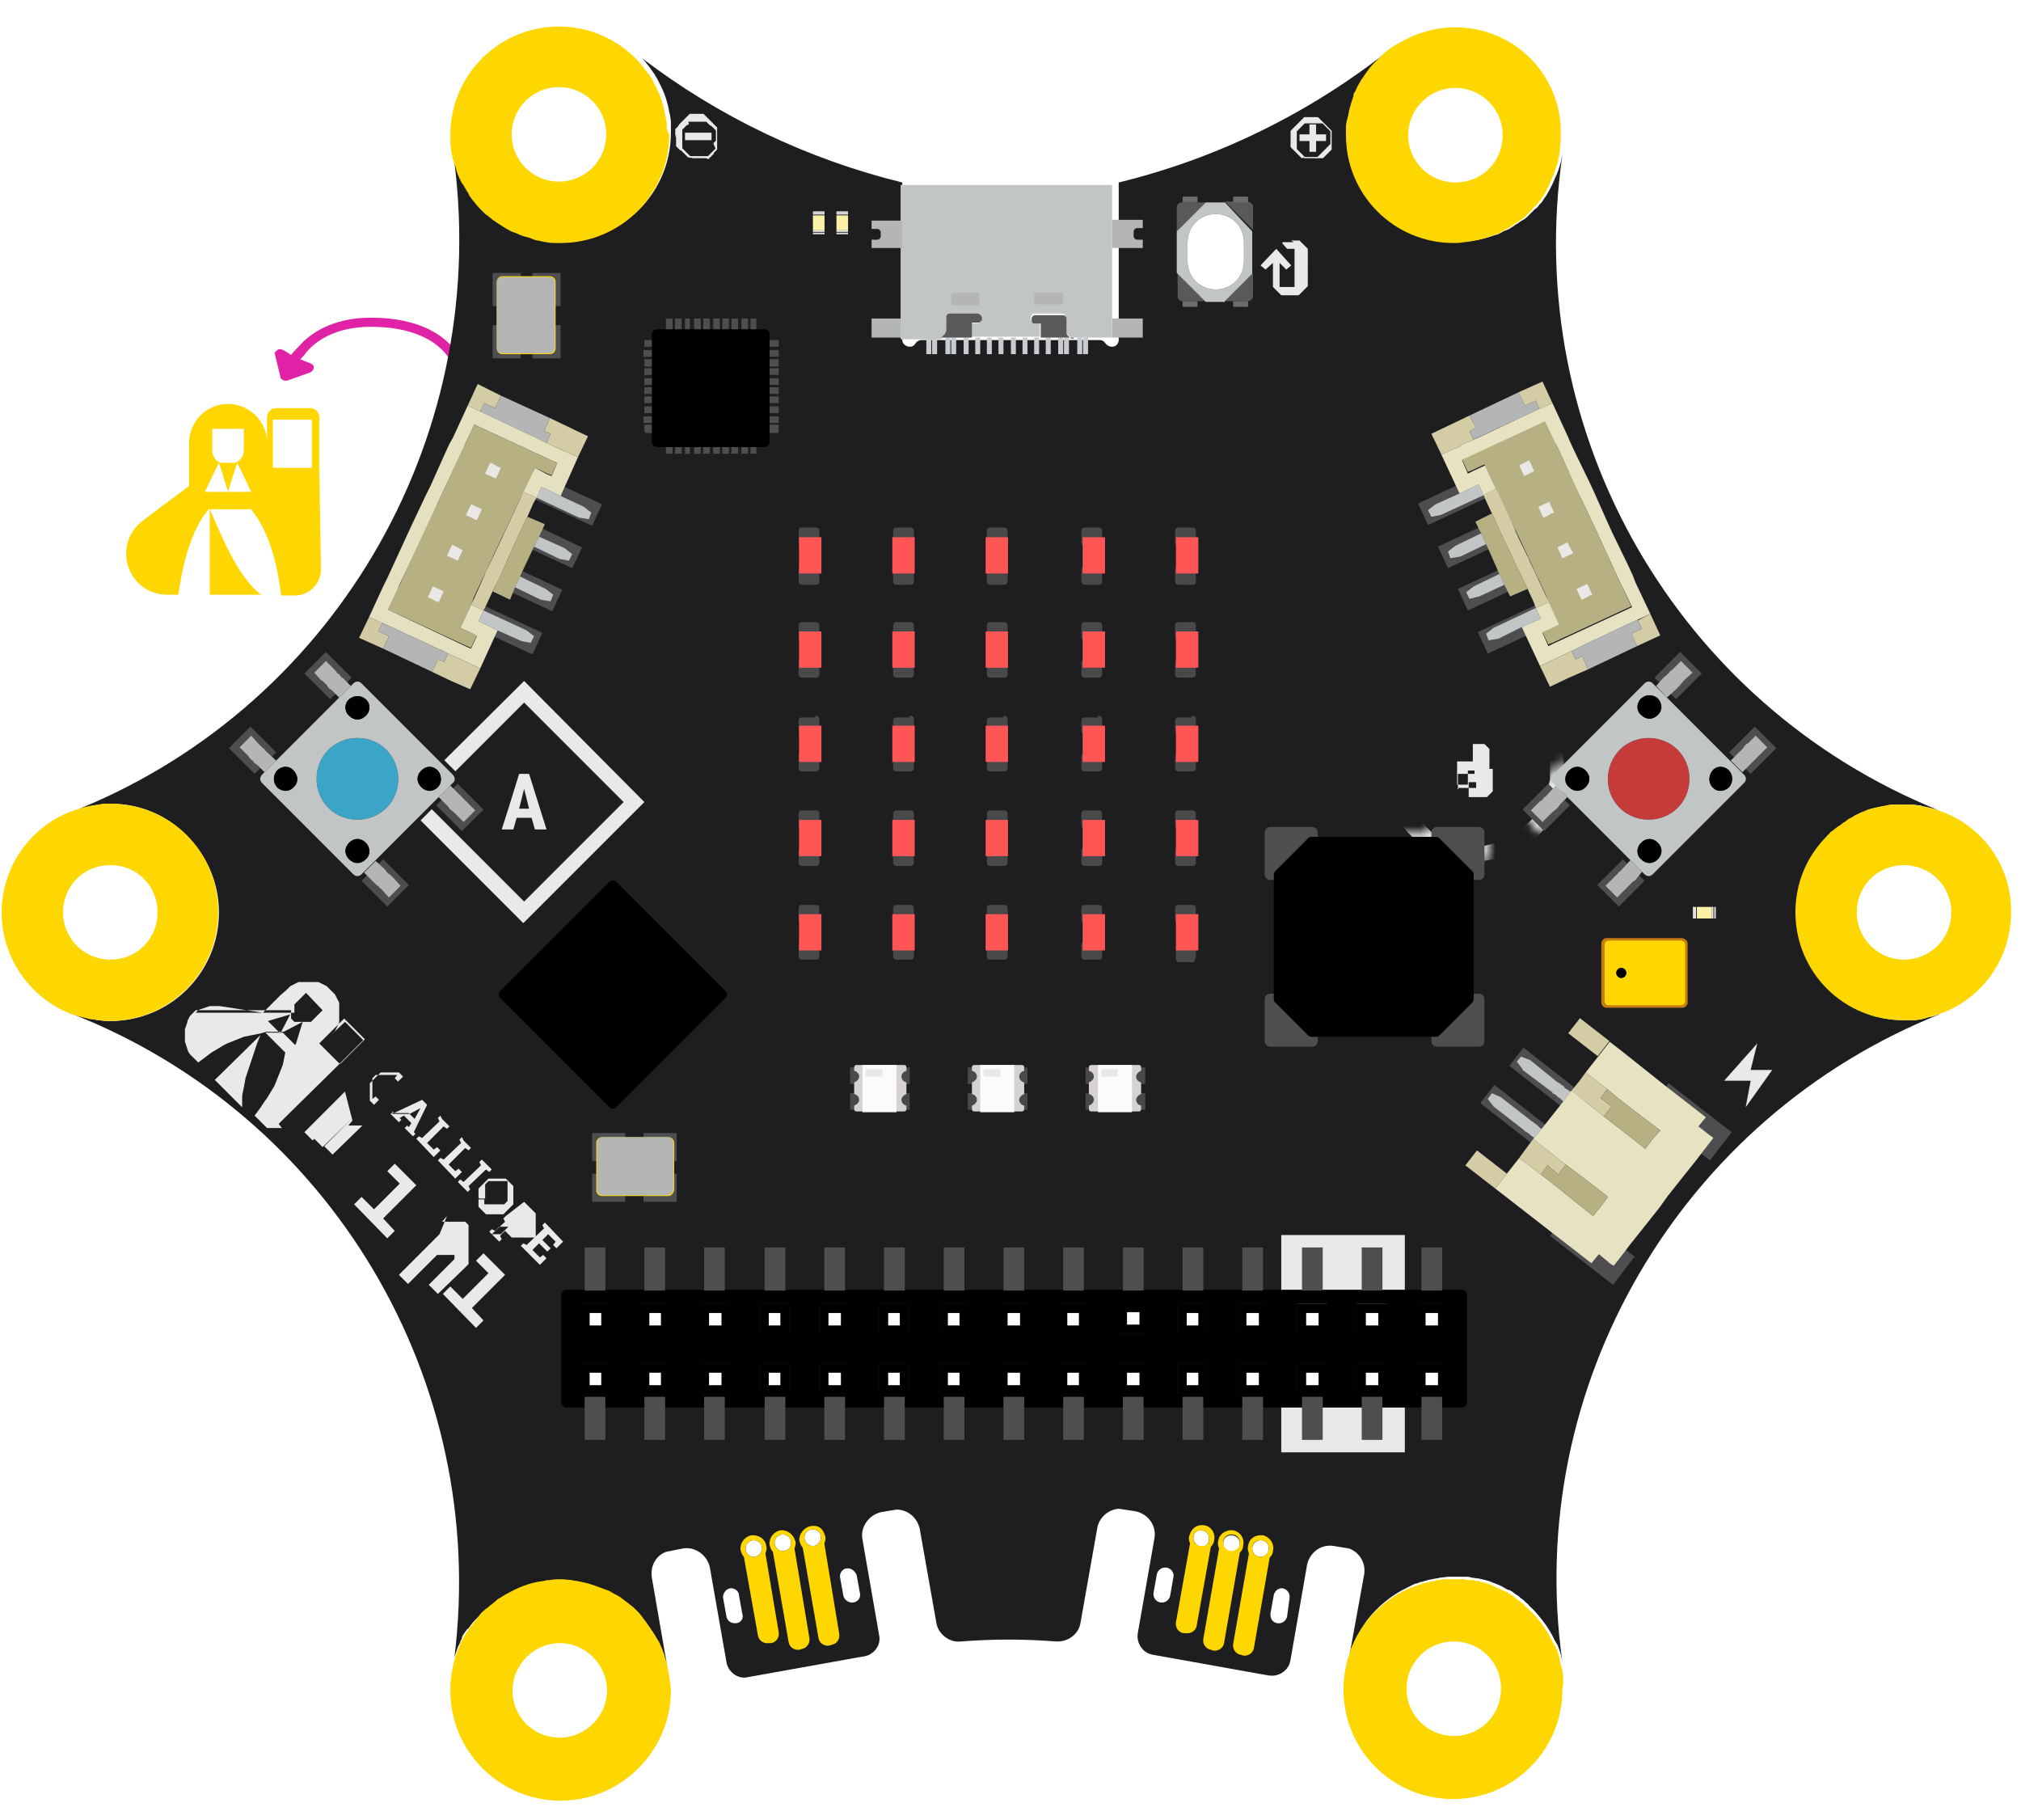 <svg version="1.1" id="Ebene_1" xmlns="http://www.w3.org/2000/svg" xmlns:xlink="http://www.w3.org/1999/xlink" x="0" y="0" viewBox="0 0 243.7 219.4" style="enable-background:new 0 0 243.7 219.4" xml:space="preserve">
    <style>
        .boardSt0{fill:#fbf2a8}.boardSt1{fill:#ebe7e7}.boardSt2{fill:#d9d8d7}.boardSt3{fill:#f1e9a1}.boardSt8{fill:#fff}.boardSt10,.boardSt8{fill-rule:evenodd;clip-rule:evenodd}.boardSt10,.boardSt11{stroke:#000;stroke-miterlimit:10}.boardSt13,.boardSt14{fill-rule:evenodd;clip-rule:evenodd}.boardSt13{fill:#fff;stroke:#fff;stroke-width:.15;stroke-miterlimit:10}.boardSt14{fill:#4e4e51}.boardSt15{fill:gold}.boardSt16{fill:#fff;stroke:#000;stroke-miterlimit:10}.boardSt17{fill:#c2c5c6}.boardSt19{fill:#b4b5b5}.boardSt21{fill:#d3cca5}.boardSt22{fill:#e6e2c2}.boardSt23{fill:#b6b083}.boardSt24{fill:#eae8e7}.boardSt27{fill:#d6d2d1}.boardSt28{fill:#181716}.boardSt29{opacity:.9;fill:#fff}.boardSt30{fill:#c8cccf}.boardSt31{fill:#59595a}.boardSt33,.boardSt37{fill:#6b6d6d}.boardSt37{display:inline}.ledOn{filter:url(#ledglow);fill:#f55}
    </style>
    <symbol id="Calliope_x5F_3_x5F_LED" viewBox="-1.1 -2.4 2.3 4.8">
        <g transform="rotate(90)">
            <path transform="rotate(-180)" class="boardSt0" d="M-1.1-1.6h2.3v3.1h-2.3z"/>
            <path transform="rotate(-180 0 -1.781)" class="boardSt1" d="M-1.1-2h2.3v.4h-2.3z"/>
            <path transform="rotate(-180 0 -2.2)" class="boardSt2" d="M-1.1-2.4h2.3v.4h-2.3z"/>
            <path transform="rotate(-180 0 2.2)" class="boardSt2" d="M-1.1 2h2.3v.4h-2.3z"/>
            <path transform="rotate(-180 0 1.781)" class="boardSt1" d="M-1.1 1.6h2.3V2h-2.3z"/>
            <circle class="boardSt3" r=".1"/>
        </g>
    </symbol>
    <symbol id="Calliope_x5F_3_x5F_Small_x5F_LED" viewBox="-0.7 -1.4 1.4 2.8">
        <path transform="rotate(-180 0 0)" class="boardSt0" d="M-.7-.9H.7V.9H-.7z"/>
        <path transform="rotate(-180 0 -1.048)" class="boardSt1" d="M-.7-1.2H.7v.2H-.7z"/>
        <path transform="rotate(-180 0 -1.294)" class="boardSt2" d="M-.7-1.4H.7v.2H-.7z"/>
        <path transform="rotate(-180 0 1.294)" class="boardSt2" d="M-.7 1.2H.7v.2H-.7z"/>
        <path transform="rotate(-180 0 1.048)" class="boardSt1" d="M-.7.9H.7v.2H-.7z"/>
        <circle class="boardSt3" r=".1"/>
    </symbol>
    <path id="Logo" d="M38.5 56.4v-6.1c0-.6-.5-1.1-1.1-1.1h-4.1c-.6 0-1.1.5-1.1 1.1V53c-.2-2.4-2.3-4.3-4.7-4.3-2.6 0-4.7 2.1-4.7 4.7v5.2l-4.3 3.2-1.3 1c-3.8 2.9-1.8 8.9 3 8.9h1.3c.5-3.4 1.4-7.5 3.5-10.1.1-.1.1-.2.2-.2h.1V71.7h6.2c-2.5-1.8-4.5-6.3-6.1-10.1 0-.1-.1-.2-.1-.2h5c.1.1.1.2.2.3 2.1 2.7 3 6.7 3.4 10.1h1.6c1.8 0 3.2-1.4 3.2-3.2l-.2-12.2zm-5.6-5.8h4.7v5.8h-4.7v-5.8zm-2.6 8.7h-2.8l.2-.7.7-2.2.2-.6.3.6 1.4 2.9zm-4.2-2.9.3-.6.2.6.9 2.9h-2.8l1.4-2.9zm-.6-4.7h3.9v2.6c0 .7-.4 1.2-1 1.5h-1.8c-.6-.2-1-.8-1-1.5v-2.6z" style="fill:#ffd600"/>
    <path d="M33.7 42.1c.2-.1 1 .4 1.4.7.3-.4.6-.7 1-1.1 1.1-1.3 3.8-3.4 8.6-3.4 8.6 0 10.6 4.6 10.7 4.8.1.3 0 .7-.3.8h-.2c-.2 0-.5-.1-.6-.4-.1-.2-1.9-4.1-9.6-4.1-5.1 0-7.4 2.5-8 3.4l-.2.2c0 .1-.1.1-.1.1 0 .1-.1.1-.2.2l.2.1c.4.2 1.3.4 1.4.7.1.3 0 .6-.4.8l-2.8 1h-.1c-.1 0-.3 0-.4-.1-.2-.1-.3-.2-.3-.4l-.7-2.9c.1 0 .3-.4.6-.4z" style="fill:#e022a6"/>
    <path id="Platine" d="M234.1 122.2c-.2.1-.4.1-.6.2-.3.1-.5.2-.8.2-.1 0-.2 0-.3.1-.3.1-.5.1-.8.2-.3 0-.6.1-.8.1h-1.2c-7.2 0-13-5.8-13-13 0-2.2.5-4.2 1.5-6 .6-1.2 1.4-2.3 2.3-3.2.1-.1.2-.1.2-.2l.4-.4c.1-.1.2-.2.4-.3.2-.2.5-.4.7-.5.2-.2.5-.3.7-.5.2-.1.4-.3.7-.4.2-.1.5-.2.7-.4s.5-.2.7-.3c.4-.2.8-.3 1.2-.4.2 0 .3-.1.5-.1.3-.1.6-.1 1-.2s.7-.1 1.1-.1h.9c.6 0 1.2 0 1.8.1.1 0 .3 0 .4.1.7.1 1.4.3 2 .5-31.5-12.7-50.3-45.3-45.4-79-.1.3-.1.6-.2.9-.2.7-.4 1.3-.7 1.9-.1.2-.2.5-.3.7l-.3.6c-.1.2-.3.5-.4.7-.1.2-.3.4-.4.6-.1.2-.3.4-.5.6-.1.2-.3.4-.5.5l-.5.5-.5.5c-.2.2-.4.3-.6.4-.2.1-.4.3-.6.4-.2.1-.4.3-.6.4-.3.2-.5.3-.8.4-.3.1-.5.3-.8.4-.1.1-.2.1-.3.1-1.1.4-2.3.7-3.5.8-.4 0-.8.1-1.2.1-2.6 0-5.1-.8-7.1-2.1-1.4-.9-2.7-2.2-3.6-3.5-1.4-2.1-2.3-4.6-2.3-7.4v-1.1c0-.2.1-.5.1-.7 0-.1 0-.3.1-.4 0-.1 0-.3.1-.4.1-.2.1-.5.2-.8.1-.3.2-.6.3-1 0-.1.1-.2.1-.3 0-.1.1-.2.1-.4.1-.3.2-.5.4-.8.1-.2.3-.5.4-.7.4-.7.9-1.4 1.5-2l.6-.6.3-.3.3-.3c.2-.2.4-.4.6-.5.2-.2.4-.3.7-.5.2-.1.4-.3.6-.4-.2.1-.4.2-.5.3l-.9.6c-9.7 7.7-20.9 13.2-32.8 16.1v19c0 .3-.2.6-.4.7-.4.2-.9.1-1.2-.3-.2-.3-.4-.4-.7-.4h-21.5c-.3 0-.6.2-.7.4-.2.3-.4.4-.7.4-.5 0-.9-.4-.9-.8V22c-11.4-2.8-22.1-7.9-31.4-15 .2.2.4.4.6.7.2.2.4.5.6.8.1.1.2.3.3.4.1.2.2.4.3.5l.3.6c.6 1.1 1 2.3 1.2 3.5 0 .1.1.3.1.4 0 .2.1.5.1.7V16c0 7.2-5.8 13.1-13.1 13.1h-.7c-.5 0-1-.1-1.6-.2-.3-.1-.6-.1-.9-.2-.4-.1-.8-.2-1.2-.4-.3-.1-.7-.2-1-.4-.3-.1-.6-.3-.9-.4 0 0-.1-.1-.2-.1-.3-.1-.6-.3-.8-.5l-.9-.6c-.2-.2-.4-.3-.6-.5-.2-.2-.4-.4-.6-.5-.6-.6-1.1-1.2-1.6-1.9-.1-.1-.2-.2-.2-.4-.1-.2-.2-.3-.3-.5-.1-.2-.2-.3-.3-.5-.1-.2-.2-.4-.3-.5-.2-.4-.4-.8-.5-1.3 0-.1-.1-.3-.1-.4-.1-.2-.1-.4-.2-.6-.1-.3-.1-.6-.2-.8 0-.1 0-.2-.1-.4v-.1.2c4.9 33.8-13.6 66.5-45 79.4.8-.2 1.6-.4 2.4-.5.2 0 .4 0 .6-.1h.7c3.6 0 6.8 1.4 9.2 3.8 2.4 2.4 3.9 5.7 3.9 9.3 0 7.2-5.8 13.1-13.1 13.1-.4 0-.9 0-1.3-.1-.2 0-.4 0-.6-.1-.2 0-.4-.1-.7-.1l-1.2-.3c-.4-.1-.8-.3-1.2-.4.1 0 .2.1.3.1 31.4 12.3 50.3 44.3 46.2 77.6.1-.2.1-.4.2-.6 0-.1.1-.2.1-.3 0-.1.1-.2.1-.3l.3-.6v-.1c.1-.2.2-.3.2-.4v-.1c.1-.3.3-.5.5-.8.1-.1.1-.2.2-.2l.1-.1c.1-.1.2-.3.3-.4.2-.3.5-.6.8-.9l.1-.1.1-.1c.1-.1.2-.3.4-.4.2-.2.3-.3.5-.4.2-.2.3-.3.5-.4.2-.1.3-.3.5-.4l.1-.1c.1-.1.3-.2.4-.3.7-.5 1.4-.8 2.1-1.2.4-.2.9-.4 1.4-.5.6-.2 1.3-.3 1.9-.4.2 0 .5-.1.7-.1.4 0 .9-.1 1.4-.1.4 0 .9 0 1.3.1.2 0 .4 0 .5.1.2 0 .4 0 .5.1.2 0 .3.1.5.1.8.2 1.7.5 2.4.8.3.1.6.3.9.4.3.2.6.3.9.5.3.2.6.4.8.6.3.2.6.5.9.7l.6.6c.2.2.4.4.5.6.1.1.2.2.2.3.2.2.4.4.5.7.2.2.3.5.5.7.2.3.4.6.6 1 .1.2.3.5.4.8 0 .1.1.2.1.2.1.3.2.5.3.8v.1l.3.9-1.8-10.4c-.2-1.3.4-2.6 1.7-3.1l2-.4c1.5-.3 3 .8 3.3 2.3l2 11.4c.2 1.2 1.4 2.1 2.6 1.8l13.4-2.4.6-.1c1.2-.2 2.1-1.4 1.8-2.6l-1.9-10.9-.1-.6c-.3-1.5.8-3 2.3-3.3l1.8-.3c1.4 0 2.5 1 2.8 2.3l2 11.3c.2 1.4 1.6 2.5 3 2.3 3.8-.3 7.6-.3 11.4 0 1.5.1 2.8-.9 3-2.3l2-11.3c.2-1.3 1.3-2.3 2.6-2.4l2 .3c1.5.3 2.6 1.7 2.3 3.3l-2 11.4c-.2 1.2.6 2.4 1.8 2.6l13.4 2.4.6.1c1.2.2 2.4-.6 2.6-1.8l1.9-10.9.1-.6c.3-1.5 1.7-2.6 3.3-2.3l1.8.3c1.3.5 2 1.8 1.8 3.1l-1.8 9.9c.1-.2.1-.3.2-.5.2-.5.3-.9.5-1.4.2-.5.5-1 .8-1.5l.6-.9c1.3-1.7 3-3.1 4.9-4l.6-.3c.2-.1.4-.2.6-.2.2-.1.4-.2.6-.2.6-.2 1.1-.3 1.7-.4.2 0 .4-.1.5-.1.3 0 .7-.1 1-.1H176.8c.2 0 .4 0 .6.1.3 0 .5.1.8.1.2 0 .4.1.5.1.4.1.9.2 1.3.4.2.1.3.1.5.2.3.1.7.3 1 .5.2.1.3.2.5.2.2.1.4.2.6.4.1.1.2.1.3.2.2.1.3.2.5.4.2.1.4.3.6.5.1.1.3.2.4.4.8.7 1.4 1.5 2 2.3.1.1.1.2.2.3.4.6.7 1.2 1 1.8.1.1.1.2.2.3.2.5.4 1 .5 1.6.1.2.1.3.1.5-4.7-33.2 14.2-65.7 45.7-78.2zm-90.2 63.2c0-.2.1-.5.2-.6.2-.2.4-.3.7-.3.5 0 1 .4 1 1s-.4 1-1 1c-.4-.1-.9-.5-.9-1.1zm-53 2.3c-.5 0-1-.4-1-1s.5-1 1-1 1 .4 1 1c0 .5-.5 1-1 1zm3.5-.7c-.5 0-1-.4-1-1s.5-1 1-1 1 .4 1 1-.4 1-1 1zm3.6-.6c-.5 0-1-.5-1-1 0-.6.4-1 1-1s1 .4 1 1c-.1.6-.5 1-1 1zm50.5-1.3c.5 0 1 .4 1 1s-.4 1-1 1-1-.4-1-1 .4-1 1-1zm3.5.6c.6 0 1 .4 1 1 0 .5-.4 1-1 1-.5 0-1-.4-1-1s.5-1 1-1zm-63.2 10h-.2c-.5 0-.9-.3-1-.8l-.4-2.2c-.1-.5.3-1.1.8-1.2.5-.1 1.1.3 1.1.8l.4 2.2c.2.6-.1 1.1-.7 1.2zm14.1-2.5c-.5.1-1.1-.3-1.2-.8l-.4-2.2c-.1-.5.3-1.1.8-1.1.5-.1 1 .3 1.2.8l.4 2.2c.1.5-.2 1-.8 1.1zm38.2-.8c-.1.5-.6.9-1.2.8-.5-.1-.9-.6-.8-1.2l.4-2.2c.1-.5.6-.9 1.2-.8.5.1.9.6.8 1.1l-.4 2.3zm14.1 2.5c-.1.5-.6.9-1.2.8-.5-.1-.8-.5-.8-1v-.2l.4-2.2c.1-.5.6-.9 1.1-.8.5.1.9.6.8 1.2l-.3 2.2z" style="fill:#1e1e21"/>
    <g id="Silk-Screen" style="opacity:.9">
        <path class="boardSt8" d="M57.7 144.4V143.3l.1-.1.1-.1.1-.1.1-.1.1-.1.1-.1.1-.1.1-.1.1-.1.1-.1.1-.1.1-.1H61l.1.1.1.1.1.1.1.1.1.1.1.1.1.1.1.1.1.1V145.2l-.1.1-.1.1-.1.1-.1.1-.1.1-.1.1-.1.1-.1.1-.1.1-.1.1-.1.1-.1.1H58.6l-.1-.1-.1-.1-.1-.1-.1-.1-.1-.1-.1-.1-.1-.1-.1-.1-.1-.1V144.6h.7v.6H60.8l.1-.1.1-.1.1-.1.1-.1V142.4H58.9l-.1.1-.1.1-.1.1-.1.1V144.5h-.7l-.1-.1zM55.9 137.5l.6.6.3.3-.3.3-.4-.3-2 2 .8.8.4-.3.4.4-.8.8-2.1-2.2.3-.3.4.2 2.1-2-.2-.4.3-.3.2.4zM61.6 151h.1-.1zM50.2 142.9l-4 4 1.4 1.5-.9.9-4-4.1.9-.9 1.5 1.5 3.1-3.1-1.5-1.5.9-.9 2.6 2.6zM50.9 140.2h.1-.1zM66 147.7l1.9 2-.8.8-.4-.4.3-.4-.9-.9-.7.7 1 1-.4.4-1-1-.8.8.9.9.4-.3.4.4-.8.8-2.3-2.3.3-.3.4.2 2.1-2-.2-.4.3-.3.3.3zM47.2 129.3H48.1l.1.1.1.1.1.1.1.1.1.1-.6.6-.4-.4.3-.4H45.3l-.1.1-.1.1-.1.1-.1.1V132.5l.4-.3.4.4-.6.6-.1-.1-.1-.1-.1-.1-.1-.1-.1-.1V130.6l.1-.1.1-.1.1-.1.1-.1.1-.1.1-.1.1-.1.1-.1.1-.1.1-.1.1-.1.1-.1.1-.1H47.2zM59.3 141l-.3.3-.4-.3-2.1 2 .2.4-.3.3-1.2-1.2.3-.3.4.3 2.1-2-.2-.4.3-.3 1.2 1.2zM42.5 135.1l-.5.6H43.7l-3.6 3.5-1-1 3.6-3.6-3.8 3.7-1-1 3.6-3.6-3.8 3.8-1-1 4.9-4.9.9 3.5zM31.4 124.6l-.5.1-.5.1-.5.1-.5.1-.5.2-.5.2-.5.2-.5.2-.4.2-.5.3-.5.3-.5.3-.4.3-.4.3-.8.6-.6-.6-.2-.2-.2-.2-.2-.3-.1-.3-.1-.3-.1-.3-.1-.3v-1.5l.1-.3.1-.3.1-.3v-.1h9.7l1.5 1.5 1.2-2.3-2.7.8h-9.7l.1-.2.1-.2.1-.2.2-.2.2-.2.2-.2.1-.1h11.5V122.8l.4.4H37.5l1.4-1.4-2-2.1-1.4 1.4V122.1H23.6l.1-.1.2-.2.2-.1.3-.1.3-.1.3-.1.3-.1h1.2l5.2.8 2.1-2.1.7-.6.1-.1.1-.1.1-.1.1-.1.1-.1.2-.1.2-.1.2-.1.2-.1.2-.1h2.4l.2.1.2.1.2.1.2.1.2.1.1.1.1.1.1.1.1.1.1.1.1.1.1.1.1.1.1.1.1.1.1.2.1.2.1.2.1.2.1.2v2.4l-.1.2-.1.2-.1.2-.1.2-.1.2-.1.1-.1.1-.1.1-.1.1-.1.1 1.7-1.6 2.2 2.2-3.2 3.2-6.4 6.3-.1.1-.1.1-.1.1-.1.1-.1.1-.1.1.4.5H32.2l-.1-.1-.1-.1-.1-.1-.1-.1-.1-.1-.1-.1-.1-.1-.8-.8.6-.8.6-.9.3-.4.3-.5.3-.5.3-.5.2-.5.2-.5.2-.5.2-.5.2-.5.1-.5.1-.5.1-.5-2.4-2.4h2.1l1.5 1.5.1-.2h2.8l2.5 2.5 3-3-2.5-2.5-3 3h-2.8l.8-2.6-2.3 1.2h-2.1l-.7.2z"/>
        <path class="boardSt8" d="m31 125.8-.4 1.2-.4 1.2-.2.6-.2.6-.2.6-.1.6-.1.5-.1.5-.1.5v1.4l-3.3-3.3 5.5-5.4-.4 1zM47.3 134l.2.2 3.4-1.6.6.6-1.6 3.3.2.2-.3.3-1-1 .3-.3.2.2.3-.5-.9-.9-.5.3.2.2-.3.3-1-1 .1-.1h2.1l.7.7.7-1.3-1.3.7h-2.1v-.3zM53.9 146.6l-.6.7H56.1l.1.1.1.1.1.1.1.1V152.4l-.1.1-.1.1-.1.1-.1.1-.1.1-.1.1-3.1 3-1.1-1.1 3-3 .1-.1v-.5H52.7l-3.5 3.5-1.1-1.1 4.9-4.9.9-2.2zM60.9 153.7l-4 4 1.4 1.5-.9.9-4-4.1.9-.9 1.5 1.5 3.1-3.1-1.5-1.5.9-.9 2.6 2.6zM53.3 134.9l.6.6.3.3-.3.3-.4-.3-2 2 .8.8.4-.3.4.4-.8.8-2.1-2.2.3-.3.4.2 2.1-2-.2-.4.3-.3.2.4zM63.2 144.9l1.1 1.1.1.1.1.1.1.1V149.2H61.7l-.1-.1-.1-.1-.1-.1-.5-.5-.6.6.2.4-.3.3-1.2-1.2.3-.3.4.2.5-.5h1.1l.5.5-.5-.5-.9.9h-1.1l1.6-1.5-.2-.4.3-.3 2.2-1.7z"/>
        <path id="Motoren-Pinleiste" class="boardSt8" d="M154.5 175.1h14.9v-6.7h-14.9"/>
        <path id="Motoren-Pinleiste_00000107589385642390016050000006671797075869069747_" class="boardSt8" d="M154.5 157.2h14.9v-8.3h-14.9v8.3z"/>
        <path class="boardSt8" d="M211.1 129h2.6l-3.2 4.5.6-3.2h-3.2l4-4.5-.8 3.2z" id="Power"/>
        <g id="Taste_B_00000082349505263425710090000011385801950500053397_">
            <defs>
                <filter id="ledglow" x="-75%" y="-75%" width="300%" height="300%">
                    <feMorphology operator="dilate" radius="1" in="SourceAlpha" result="thicken"/>
                    <feGaussianBlur stdDeviation="5" in="thicken" result="blurred"/>
                    <feFlood flood-color="#FF114D" result="glowColor"/>
                    <feComposite in="glowColor" in2="blurred" operator="in" result="ledglow_colored"/>
                    <feMerge>
                        <feMergeNode in="ledglow_colored"/>
                        <feMergeNode in="SourceGraphic"/>
                    </feMerge>
                </filter>
                <filter id="Adobe_OpacityMaskFilter" filterUnits="userSpaceOnUse" x="166.8" y="82.1" width="21.8" height="21.8">
                    <feFlood style="flood-color:white;flood-opacity:1" result="back"/>
                    <feBlend in="SourceGraphic" in2="back"/>
                </filter>
            </defs>
            <mask maskUnits="userSpaceOnUse" x="166.8" y="82.1" width="21.8" height="21.8" id="SVGID_1_">
                <g style="filter:url(#Adobe_OpacityMaskFilter)">
                    <path class="boardSt10" d="m186.2 100.2-2.6-2.6 3.1-3.1 2.6 2.6-3.1 3.1zM179 105.2v.3l-.1.3-.2.2-.3.1H173.2l-.3-.1-.2-.2-.1-.3V100.3l.1-.3.2-.2.3-.1H178.4l.3.1.2.2.1.3V105.2z"/>
                    <path id="Lautsprecher_00000003806582182474844270000009995606103785087383_" class="boardSt11" d="M158.1 125h15.1c.2 0 .3-.1.4-.2l3.9-3.9c.1-.1.2-.3.2-.4v-15.1c0-.2-.1-.3-.2-.4l-3.9-3.9c-.1-.1-.3-.2-.4-.2h-15.1c-.2 0-.3.1-.4.2l-3.9 3.9c-.1.1-.2.3-.2.4v15.1c0 .2.1.3.2.4l3.9 3.9c.1.1.3.2.4.2z"/>
                    <path class="boardSt11" d="m184.6 97.7 1.4 1.4 1-1h.1V98l.6-.5.2-.2.2-.3.9-.9-1.4-1.4-1.1 1.2-.2.2h-.1l-.1.2-.2.2-.2.1zM187.3 94.4l.3.3 1.4 1.4 7.6 7.6 1.4 1.4.3.3c.3.3.7.3 1 0l11-11c.3-.3.3-.7 0-1l-.3-.3-1.4-1.4-7.6-7.6-1.4-1.4-.3-.3c-.3-.3-.7-.3-1 0l-11 11c-.3.3-.3.7 0 1zm12.6-8.2c-.6.6-1.4.6-2 0-.6-.5-.6-1.4 0-2 .6-.5 1.4-.5 2 0 .5.6.5 1.5 0 2zm6.6 6.7c.5-.6 1.4-.6 2 0 .5.6.5 1.4 0 2-.6.6-1.5.6-2 0-.5-.5-.5-1.4 0-2zm-8.6 8.7c.6-.6 1.4-.6 2 0 .6.6.6 1.4 0 2s-1.4.6-2 0c-.6-.5-.6-1.4 0-2zm-2.6-11.2c1.9-1.9 5.1-1.9 7 0 1.9 1.9 1.9 5.1 0 7-1.9 1.9-5.1 1.9-7 0-1.9-1.9-1.9-5 0-7zm-6.1 2.5c.6-.6 1.4-.6 2 0 .6.6.6 1.4 0 2-.6.6-1.4.6-2 0-.6-.5-.6-1.4 0-2z"/>
                </g>
            </mask>
            <path d="M166.8 92.5v-.6l.1-.5.1-.5.1-.5.1-.5.2-.5.2-.5.2-.5.2-.5.3-.5.3-.4.3-.4.3-.4.3-.4.4-.4.4-.4.4-.3.4-.3.4-.3.4-.3.5-.3.5-.2.5-.2.5-.2.5-.2.5-.1.5-.1.5-.1.5-.1h2.4l.5.1.5.1.5.1.5.1.5.2.7.1.5.2.5.2.5.3.4.3.4.3.4.3.4.3.4.4.4.4.3.4.3.4.3.4.3.4.3.5.2.5.2.5.2.5.2.5.1.5.1.5.1.5.1.5v2.4l-.1.5-.1.5-.1.5-.1.5-.2.5-.2.5-.2.5-.2.5-.3.5-.3.4-.3.4-.3.4-.3.4-.4.4-.4.4-.4.3-.4.3-.4.3-.4.3-.5.3-.5.2-.5.2-.5.2-.5.2-.5.1-.5.1-.5.1-.5.1h-2.4l-.5-.1-.5-.1-.5-.1-.5-.1-.5-.2-.5-.2-.5-.2-.5-.2-.5-.3-.4-.3-.4-.3-.4-.3-.4-.3-.4-.4-.4-.4-.3-.4-.3-.4-.3-.4-.3-.4-.3-.5-.2-.5-.2-.5-.2-.5-.2-.5-.1-.5-.1-.5-.1-.5-.1-.5V93h1.9v1l.1.4.1.4.1.4.1.4.1.4.2.4.2.4.2.4.2.4.2.4.3.4.3.3.3.3.3.3.3.3.3.3.3.3.4.3.4.2.4.2.4.2.4.2.4.2.4.1.4.1.4.1.4.1.4.1h2l.4-.1.4-.1.4-.1.4-.1.4-.1.4-.2.4-.2.4-.2.4-.2.4-.2.4-.3.3-.3.3-.3.3-.3.3-.3.3-.3.3-.3.3-.4.2-.4.2-.4.2-.4.2-.4.2-.4.1-.4.1-.4.1-.4.1-.4.1-.4v-2l-.1-.4-.1-.4-.1-.4-.1-.4-.1-.4-.2-.4-.2-.4-.2-.4-.2-.4-.2-.4-.3-.4-.3-.3-.3-.3-.3-.3-.3-.3-.3-.3-.3-.3-.4-.3-.4-.2-.4-.2-.4-.2-.4-.2-.4-.2-.4-.1-.4-.1-.4-.1-.4-.1-.4-.1h-2l-.4.1-.4.1-.4.1-.4.1-.4.1-.4.2-.4.2-.4.2-.4.2-.4.2-.4.3-.3.3-.3.3-.3.3-.3.3-.3.3-.3.3-.3.4-.2.4-.2.4-.2.4-.2.4-.2.4-.1.4-.1.4-.1.4-.1.4-.1.4v1H167l-.2-.5z" style="mask:url(#SVGID_1_);fill-rule:evenodd;clip-rule:evenodd;fill:#fff"/>
            <path class="boardSt8" d="M177.6 89.7H179l.1.1.1.1.1.1.1.1.1.1.1.1V92.7h.4V95.4l-.1.1-.1.1-.1.1-.1.1-.1.1-.1.1-.1.1h-3.5V95h2.2v-.7h-.9v1.8h-1.3v-2.8h2v-.4H177v1.7h-1.3v-2.8h1.9z"/>
        </g>
        <g id="Taste_A_00000173864098007574672720000003462884650823797891_">
            <path class="boardSt8" d="m63.8 93.3 2.1 6.7h-1.4l-.4-1.4h-1.8l-.4 1.4h-1.4l.8-2.5h2.5l-.6-2.4-.6 2.4h-1.3l1.3-4.2h1.2z"/>
            <path class="boardSt8" d="M63.2 82.1 48.5 96.7l14.6 14.6 14.6-14.6-14.5-14.6zm-12 14.6 12-12 12 12-12 12-12-12z"/>
        </g>
        <path id="Reset" class="boardSt8" d="M155.7 29H156.7l.1.1.1.1.1.1.1.1.1.1.1.1.1.1.1.1.1.1.1.1V34.5l-.1.1-.1.1-.1.1-.1.1-.1.1-.1.1-.1.1-.1.1-.1.1-.1.1-.1.1H154.5l-.1-.1-.1-.1-.1-.1-.1-.1-.1-.1-.1-.1-.1-.1-.1-.1-.1-.1-.1-.1v-2.9l-.9.8-.6-.5 1.9-2 1.8 2-.6.5-.8-.8V34.6H156.1V30H155.2l-.6-.7.1-.1h1.3l-.3-.2z"/>
        <path class="boardSt13" d="M155.7 16.4v-.6l.1-.1.1-.1.1-.1.1-.1.1-.1.1-.1.1-.1.1-.1.1-.1.1-.1.1-.1.1-.1.1-.1.1-.1.1-.1.1-.1H158.9l.1.1.1.1.1.1.1.1.1.1.1.1.1.1.1.1.1.1.1.1.1.1.1.1.1.1.1.1.1.1.1.1V17.4l-.1.1-.1.1-.1.1-.1.1-.1.1-.1.1-.1.1-.1.1-.1.1-.1.1-.1.1-.1.1-.1.1-.1.1-.1.1-.1.1H157.3l-.1-.1-.2.1-.1-.1-.1-.1-.1-.1-.1-.1-.1-.1-.1-.1-.1-.1-.1-.1-.1-.1-.1-.1-.1-.1-.1-.1-.1-.1V16.9h.6V18l.1.1.1.1.1.1.1.1.1.1.1.1.1.1.1.1.1.1.1.1H159.5l.1-.1.1-.1.1-.1.1-.1.1-.1.1-.1.1-.1.1-.1.1-.1.1-.1V15.8l-.1-.1-.1-.1-.1-.1-.1-.1-.1-.1-.1-.1-.1-.1-.1-.1-.1-.1-.1-.1H157.3l-.1.1-.1.1-.1.1-.1.1-.1.1-.1.1-.1.1-.1.1-.1.1-.1.1V16.9h-.6v-.5z"/>
        <path class="boardSt8" d="M158.7 16.2h1.2v.8h-1.2v1.3h-.8V17h-1.2v-.8h1.2V15h.8v1.2z"/>
        <path class="boardSt13" d="M81.5 16.2v-.6l.1-.1.1-.1.1-.1.2-.3.1-.1.1-.1.1-.1.1-.1.1-.1.1-.1.1-.1.1-.1.1-.1.1-.1.1-.1.1-.1H84.8l.1.1.1.1.1.1.1.1.1.1.1.1.1.1.1.1.1.1.1.1.1.1.1.1.1.1.1.1.1.1.1.1V17l-.1.1-.1.1-.1.1.3.7-.1.1-.1.1-.1.1-.1.1v.1l-.1.1-.1.1-.1.1-.1.1-.1.1-.1.1-.2-.1H83.6l-.6-.1-.1-.1-.1-.1-.1-.1-.1-.1-.1-.1-.1-.1-.1-.1-.1-.1-.1-.1-.1-.1v.1l-.1-.1-.1-.1-.1-.1-.1-.1V16.8h.6V17.9l.1.1.1.1.1.1.1.1.1.1.1.1.1.1.1.1.1.1.1.1H85.4l.1-.1.1-.1.1-.1.1-.1.1-.1.1-.1.1-.1.1-.1.1-.1.1-.1V15.7l-.1-.1-.1-.1-.1-.1-.1-.1-.1-.1-.3-.2-.1-.1-.1-.1-.1-.1-.1-.1H83l-.1.1.1.2-.1.1h-.1l-.1.1-.1.1-.1.1-.1.1-.1.1-.1.1V16.7h-.6v-.1l-.1-.4z"/>
        <path class="boardSt8" d="M85.8 16.9h-3.2V16h3.2v.9z"/>
        <path class="boardSt14" d="M143.7 68.1h.2l.2.1.1.2V70.2l-.1.2-.2.1H142l-.2-.1-.1-.2V68.6l.1-.2.2-.1h1.7zM143.7 63.6h.2l.2.1.1.2V65.5l-.1.2-.2.1H142l-.2-.1-.1-.2V63.9l.1-.2.2-.1h1.7zM109.7 68.1h.2l.2.1.1.2V70.2l-.1.2-.2.1H108l-.2-.1-.1-.2V68.6l.1-.2.2-.1h1.7zM109.7 63.6h.2l.2.1.1.2V65.5l-.1.2-.2.1H108l-.2-.1-.1-.2V63.9l.1-.2.2-.1h1.7zM98.3 68.1h.2l.2.1.1.2V70.2l-.1.2-.2.1h-1.9l-.2-.1-.1-.2V68.6l.1-.2.2-.1h1.7zM98.3 63.6h.2l.2.1.1.2V65.5l-.1.2-.2.1h-1.9l-.2-.1-.1-.2V63.9l.1-.2.2-.1h1.7zM109.7 79.5h.2l.2.1.1.2V81.4l-.1.2-.2.1H108l-.2-.1-.1-.2V79.8l.1-.2.2-.1h1.7zM109.7 75h.2l.2.1.1.2V76.9l-.1.2-.2.1H108l-.2-.1-.1-.2V75.3l.1-.2.2-.1h1.7zM98.3 102.2h.2l.2.1.1.2V104.1l-.1.2-.2.1h-1.9l-.2-.1-.1-.2V102.5l.1-.2.2-.1h1.7zM98.3 97.7h.2l.2.1.1.2V99.6l-.1.2-.2.1h-1.9l-.2-.1-.1-.2V98l.1-.2.2-.1h1.7zM121.9 133.8v-2h2v2h-2zM121.9 130.7v-2h2v2h-2zM116.7 130.7v-2h2v2h-2zM116.7 133.8v-2h2v2h-2zM109.7 90.8h.2l.2.1.1.2V92.7l-.1.2-.2.1H108l-.2-.1-.1-.2V91.1l.1-.2.2-.1h1.7zM109.7 86.3h.2l.2.1.1.2V88.2l-.1.2-.2.1H108l-.2-.1-.1-.2v-1.4l.1-.2.2-.1h1.7zM121 90.8h.2l.2.1.1.2V92.7l-.1.2-.2.1h-1.9l-.2-.1-.1-.2V91.1l.1-.2.2-.1h1.7zM121 86.3h.2l.2.1.1.2V88.2l-.1.2-.2.1h-1.9l-.2-.1-.1-.2v-1.4l.1-.2.2-.1h1.7zM143.7 102.2h.2l.2.1.1.2V104.1l-.1.2-.2.1H142l-.2-.1-.1-.2V102.5l.1-.2.2-.1h1.7zM143.7 97.7h.2l.2.1.1.2V99.6l-.1.2-.2.1H142l-.2-.1-.1-.2V98l.1-.2.2-.1h1.7zM98.3 90.8h.2l.2.1.1.2V92.7l-.1.2-.2.1h-1.9l-.2-.1-.1-.2V91.1l.1-.2.2-.1h1.7zM98.3 86.3h.2l.2.1.1.2V88.2l-.1.2-.2.1h-1.9l-.2-.1-.1-.2v-1.4l.1-.2.2-.1h1.7zM143.7 113.5h.2l.2.1.1.2V115.4l-.1.2-.1.4h-1.9l-.2-.1-.1-.2V114.1l.1-.2.2-.1H143.7zM143.7 109.1h.2l.2.1.1.2V111l-.1.2-.2.1H142l-.2-.1-.1-.2V109.4l.1-.2.2-.1h1.7zM132.4 79.5h.2l.2.1.1.2V81.4l-.1.2-.2.1h-1.9l-.2-.1-.1-.2V79.8l.1-.2.2-.1h1.7zM132.4 75h.2l.2.1.1.2V76.9l-.1.2-.2.1h-1.9l-.2-.1-.1-.2V75.3l.1-.2.2-.1h1.7zM121 102.2h.2l.2.1.1.2V104.1l-.1.2-.2.1h-1.9l-.2-.1-.1-.2V102.5l.1-.2.2-.1h1.7zM121 97.7h.2l.2.1.1.2V99.6l-.1.2-.2.1h-1.9l-.2-.1-.1-.2V98l.1-.2.2-.1h1.7zM121 79.5h.2l.2.1.1.2V81.4l-.1.2-.2.1h-1.9l-.2-.1-.1-.2V79.8l.1-.2.2-.1h1.7zM121 75h.2l.2.1.1.2V76.9l-.1.2-.2.1h-1.9l-.2-.1-.1-.2V75.3l.1-.2.2-.1h1.7zM143.7 90.8h.2l.2.1.1.2V92.7l-.1.2-.2.1H142l-.2-.1-.1-.2V91.1l.1-.2.2-.1h1.7zM143.7 86.3h.2l.2.1.1.2V88.2l-.1.2-.2.1H142l-.2-.1-.1-.2v-1.4l.1-.2.2-.1h1.7zM121 113.5h.2l.2.1.1.2V115.4l-.1.2-.2.1h-1.9l-.2-.1-.1-.2V113.8l.1-.2.2-.1h1.7zM121 109.1h.2l.2.1.1.2V111l-.1.2-.2.1h-1.9l-.2-.1-.1-.2V109.4l.1-.2.2-.1h1.7zM136.1 133.8v-2h2v2h-2zM136.1 130.7v-2h2v2h-2zM130.9 130.7v-2h2v2h-2zM130.9 133.8v-2h2v2h-2zM109.7 113.5h.2l.2.1.1.2V115.4l-.1.2-.2.1H108l-.2-.1-.1-.2V113.8l.1-.2.2-.1h1.7zM109.7 109.1h.2l.2.1.1.2V111l-.1.2-.2.1H108l-.2-.1-.1-.2V109.4l.1-.2.2-.1h1.7zM107.7 133.8v-2h2v2h-2zM107.7 130.7v-2h2v2h-2zM102.5 130.7v-2h2v2h-2zM102.5 133.8v-2h2v2h-2zM109.7 102.2h.2l.2.1.1.2V104.1l-.1.2-.2.1H108l-.2-.1-.1-.2V102.5l.1-.2.2-.1h1.7zM109.7 97.7h.2l.2.1.1.2V99.6l-.1.2-.2.1H108l-.2-.1-.1-.2V98l.1-.2.2-.1h1.7zM132.4 68.1h.2l.2.1.1.2V70.2l-.1.2-.2.1h-1.9l-.2-.1-.1-.2V68.6l.1-.2.2-.1h1.7zM132.4 63.6h.2l.2.1.1.2V65.5l-.1.2-.2.1h-1.9l-.2-.1-.1-.2V63.9l.1-.2.2-.1h1.7zM132.4 102.2h.2l.2.1.1.2V104.1l-.1.2-.2.1h-1.9l-.2-.1-.1-.2V102.5l.1-.2.2-.1h1.7zM132.4 97.7h.2l.2.1.1.2V99.6l-.1.2-.2.1h-1.9l-.2-.1-.1-.2V98l.1-.2.2-.1h1.7zM132.4 113.5h.2l.2.1.1.2V115.4l-.1.2-.2.1h-1.9l-.2-.1-.1-.2V113.8l.1-.2.2-.1h1.7zM132.4 109.1h.2l.2.1.1.2V111l-.1.2-.2.1h-1.9l-.2-.1-.1-.2V109.4l.1-.2.2-.1h1.7zM98.3 113.5h.2l.2.1.1.2V115.4l-.1.2-.2.1h-1.9l-.2-.1-.1-.2V113.8l.1-.2.2-.1h1.7zM98.3 109.1h.2l.2.1.1.2V111l-.1.2-.2.1h-1.9l-.2-.1-.1-.2V109.4l.1-.2.2-.1h1.7zM121 68.1h.2l.2.1.1.2V70.2l-.1.2-.2.1h-1.9l-.2-.1-.1-.2V68.6l.1-.2.2-.1h1.7zM121 63.6h.2l.2.1.1.2V65.5l-.1.2-.2.1h-1.9l-.2-.1-.1-.2V63.9l.1-.2.2-.1h1.7zM98.3 79.5h.2l.2.1.1.2V81.4l-.1.2-.2.1h-1.9l-.2-.1-.1-.2V79.8l.1-.2.2-.1h1.7zM98.3 75h.2l.2.1.1.2V76.9l-.1.2-.2.1h-1.9l-.2-.1-.1-.2V75.3l.1-.2.2-.1h1.7zM143.7 79.5h.2l.2.1.1.2V81.4l-.1.2-.2.1H142l-.2-.1-.1-.2V79.8l.1-.2.2-.1h1.7zM143.7 75h.2l.2.1.1.2V76.9l-.1.2-.2.1H142l-.2-.1-.1-.2V75.3l.1-.2.2-.1h1.7zM132.4 90.8h.2l.2.1.1.2V92.7l-.1.2-.2.1h-1.9l-.2-.1-.1-.2V91.1l.1-.2.2-.1h1.7zM132.4 86.3h.2l.2.1.1.2V88.2l-.1.2-.2.1h-1.9l-.2-.1-.1-.2v-1.4l.1-.2.2-.1h1.7z"/>
    </g>
    <g id="Touchpins">
        <path id="Plus-Pin" class="boardSt15" d="M175.5 3.3c-2.5 0-4.8.7-6.8 1.9-.2.1-.4.2-.5.3h-.1c-.2.2-.5.3-.7.5-.2.2-.4.3-.6.5l-.3.3-.3.3-.6.6c-.6.6-1 1.3-1.5 2-.1.2-.3.5-.4.7-.1.2-.2.5-.4.8-.1.1-.1.2-.1.4 0 .1-.1.2-.1.3-.1.3-.2.6-.3 1-.1.2-.1.5-.2.8 0 .1 0 .3-.1.4 0 .1 0 .3-.1.4 0 .2-.1.5-.1.7v1.1c0 7.2 5.8 13 13 13 .4 0 .8 0 1.2-.1 1.2-.1 2.4-.4 3.5-.8.1 0 .2-.1.3-.1.3-.1.6-.2.8-.4.3-.1.5-.3.8-.4.2-.1.4-.3.6-.4.2-.1.4-.3.6-.4.2-.1.4-.3.6-.4.2-.2.4-.3.5-.5.2-.2.4-.3.5-.5.2-.2.3-.4.5-.5.2-.2.3-.4.5-.6.1-.2.3-.4.4-.6.2-.2.3-.5.4-.7l.3-.6c.1-.2.2-.5.3-.7.3-.6.5-1.3.7-1.9.1-.3.1-.6.2-.9.1-.8.2-1.5.2-2.3.3-7.3-5.5-13.2-12.7-13.2zm0 18.7c-3.1 0-5.7-2.5-5.7-5.7 0-3.1 2.5-5.7 5.7-5.7 3.1 0 5.7 2.5 5.7 5.7s-2.5 5.7-5.7 5.7z"/>
        <path id="Minus-Pin" class="boardSt15" d="M80.4 15.5c.1-.1.1-.1 0 0v-.6c0-.2-.1-.5-.1-.7 0-.1-.1-.3-.1-.4-.2-1.2-.6-2.4-1.2-3.5l-.3-.6c-.1-.2-.2-.4-.3-.5-.1-.2-.2-.3-.3-.4-.2-.3-.4-.5-.6-.8-.2-.2-.4-.5-.6-.7-2.4-2.5-5.7-4.1-9.5-4.1-7.2 0-13.1 5.8-13.1 13.1 0 .6 0 1.2.1 1.8v.1c0 .1 0 .2.1.4 0 .3.1.6.2.8 0 .2.1.4.2.6 0 .1.1.3.1.4.1.4.3.9.5 1.3.1.2.2.4.3.5.1.2.2.3.3.5.1.2.2.3.3.5.1.1.1.2.2.4.5.7 1 1.3 1.6 1.9.2.2.4.4.6.5.2.2.4.3.6.5l.9.6c.3.2.5.3.8.5.1 0 .1.1.2.1.3.2.6.3.9.4.3.1.6.3 1 .4.4.1.8.2 1.2.4.3.1.6.1.9.2.5.1 1 .2 1.6.2h.7c7.2 0 13.1-5.8 13.1-13.1-.2-.2-.2-.5-.3-.7zm-13 6.4c-3.1 0-5.7-2.5-5.7-5.7 0-3.1 2.5-5.7 5.7-5.7 3.1 0 5.7 2.5 5.7 5.7s-2.6 5.7-5.7 5.7z"/>
        <path id="Pin_3" class="boardSt15" d="M233.7 97.7c-.6-.2-1.3-.4-2-.5-.1 0-.2 0-.4-.1-.6-.1-1.2-.1-1.8-.1h-.9c-.4 0-.7 0-1.1.1-.3.1-.6.1-1 .2-.2 0-.3.1-.5.1-.4.1-.8.2-1.2.4-.2.1-.5.2-.7.3s-.5.2-.7.4c-.2.1-.5.2-.7.4-.2.2-.5.3-.7.5-.2.2-.5.3-.7.5-.1.1-.2.2-.4.3-.2.1-.3.3-.4.4-.1.1-.2.1-.2.2-2.4 2.4-3.8 5.6-3.8 9.2 0 7.2 5.8 13 13 13h1.2c.3 0 .6 0 .8-.1.3 0 .6-.1.8-.2.1 0 .2 0 .3-.1.3-.1.5-.1.8-.2.2-.1.4-.1.6-.2 5-1.8 8.5-6.6 8.5-12.2.1-5.7-3.6-10.6-8.8-12.3zm-4.1 18c-3.1 0-5.7-2.5-5.7-5.7s2.5-5.7 5.7-5.7c3.1 0 5.7 2.5 5.7 5.7s-2.6 5.7-5.7 5.7z"/>
        <path id="Pin_2" class="boardSt15" d="M188.2 200.7c0-.2-.1-.3-.1-.5-.1-.6-.3-1.1-.5-1.6-.1-.1-.1-.2-.2-.3-.3-.6-.6-1.2-1-1.8-.1-.1-.1-.2-.2-.3-.6-.9-1.2-1.6-2-2.3-.1-.1-.3-.2-.4-.4-.2-.2-.4-.3-.6-.5-.2-.1-.3-.2-.5-.4l-.9-.6c-.2-.1-.3-.2-.5-.2-.3-.2-.7-.3-1-.5-.2-.1-.3-.1-.5-.2-.4-.2-.8-.3-1.3-.4-.2-.1-.3-.1-.5-.1-.3-.1-.5-.1-.8-.1-.2 0-.4 0-.6-.1H174.5c-.3 0-.7 0-1 .1-.2 0-.4 0-.5.1-.6.1-1.2.2-1.7.4-.2.1-.4.1-.6.2-.2.1-.4.2-.6.2l-.6.3c-1.9.9-3.6 2.3-4.9 4l-.6.9c-.3.5-.6 1-.8 1.5-.2.4-.4.9-.5 1.4-.1.2-.1.3-.2.5-.3 1.2-.5 2.4-.5 3.7 0 7.3 5.9 13.2 13.2 13.2s13.2-5.9 13.2-13.2c.2-1.1.1-2.1-.2-3zm-12.9 8.6c-3.1 0-5.7-2.5-5.7-5.7 0-3.1 2.5-5.7 5.7-5.7s5.7 2.5 5.7 5.7-2.5 5.7-5.7 5.7z"/>
        <path id="Pin_1" class="boardSt15" d="m80.4 200.5-.3-.9v-.1c-.1-.3-.2-.5-.3-.8 0-.1-.1-.1-.1-.2-.1-.3-.2-.5-.4-.8-.2-.3-.4-.7-.6-1-.2-.2-.3-.5-.5-.7-.2-.2-.3-.5-.5-.7-.1-.1-.2-.2-.2-.3-.2-.2-.3-.4-.5-.6l-.6-.6c-.3-.2-.6-.5-.9-.7-.3-.2-.5-.4-.8-.6-.3-.2-.6-.3-.9-.5-.3-.2-.6-.3-.9-.4-.8-.3-1.6-.6-2.4-.8-.2 0-.3-.1-.5-.1s-.3-.1-.5-.1-.3 0-.5-.1c-.4 0-.9-.1-1.3-.1-.5 0-.9 0-1.4.1-.2 0-.4 0-.7.1-.7.1-1.3.2-1.9.4-1.2.4-2.4 1-3.5 1.7-.2.1-.3.2-.5.4-.2.1-.3.3-.5.4-.2.1-.3.3-.5.4-.2.1-.3.3-.5.4-.1.1-.3.3-.4.5l-1.2 1.5c-.2.4-.5.7-.7 1.1l-.3.6c-.2.4-.3.8-.5 1.2-.5 1.4-.8 3-.8 4.6 0 7.4 6 13.3 13.3 13.3s13.3-6 13.3-13.3c-.1-1.2-.3-2.3-.5-3.3zm-12.9 9c-3.2 0-5.7-2.5-5.7-5.7 0-3.1 2.6-5.7 5.7-5.7s5.7 2.6 5.7 5.7-2.6 5.7-5.7 5.7z"/>
        <path id="Pin_0" class="boardSt15" d="M13.3 96.9h-.7c-.2 0-.4 0-.6.1-.8.1-1.6.2-2.4.5C4.2 99 .2 104.1.2 110c0 5.4 3.3 10.1 8 12.1.4.2.8.3 1.2.4l1.2.3c.2.1.4.1.7.1.2 0 .4.1.6.1.4 0 .9.1 1.3.1 7.2 0 13.1-5.8 13.1-13.1.1-7.2-5.7-13.1-13-13.1zm0 18.8c-3.1 0-5.7-2.5-5.7-5.7s2.5-5.7 5.7-5.7 5.7 2.5 5.7 5.7-2.5 5.7-5.7 5.7z"/>
    </g>
    <g id="JacDac">
        <path class="boardSt15" d="M92.3 187.3c.1-.3.2-.6.1-.9-.1-.8-.8-1.3-1.6-1.3h-.2c-.9.2-1.4 1-1.3 1.8.1.3.2.6.4.8l1.7 9.5c.1.6.7 1 1.3.9h.3c.6-.1 1-.7.9-1.3l-1.6-9.5zm-1.4.4c-.5 0-1-.4-1-1s.5-1 1-1 1 .4 1 1c0 .5-.5 1-1 1z" id="LWPOLYLINE_00000056389708305240723870000015083357615805203126_"/>
        <path class="boardSt15" d="M95.8 186.7c.1-.3.2-.6.1-.9-.2-.8-1-1.4-1.8-1.3-.9.2-1.4 1-1.3 1.8.1.3.2.6.4.8l1.9 10.9c.1.6.7 1 1.3.9l.3-.1c.6-.1 1-.7.9-1.3l-1.8-10.8zm-1.4.3c-.5 0-1-.4-1-1s.5-1 1-1 1 .4 1 1-.4 1-1 1z" id="ARC_00000097474104168688435380000017146066176934872713_"/>
        <path class="boardSt15" d="M99.4 186.1c.1-.3.2-.6.1-.9-.1-.3-.2-.6-.4-.8-.3-.4-.8-.5-1.4-.4-.8.2-1.4 1-1.3 1.8.1.3.2.6.4.8l1.9 10.9c.1.6.7 1 1.3.9l.3-.1c.6-.1 1-.7.9-1.3l-1.8-10.9zm-1.4.3c-.5 0-1-.5-1-1 0-.6.4-1 1-1s1 .4 1 1c-.1.6-.5 1-1 1z" id="LWPOLYLINE_00000170966461034420328180000007072736512868471690_"/>
        <path class="boardSt15" d="M148.7 184.5c-.8-.1-1.7.4-1.8 1.3-.1.3 0 .6.1.9l-1.9 10.9c-.1.6.3 1.2.9 1.3l.3.1c.6.1 1.2-.3 1.3-.9l1.9-10.9c.2-.2.4-.5.4-.8.2-.9-.3-1.7-1.2-1.9zm-.2 2.5c-.5 0-1-.4-1-1s.4-1 1-1 1 .4 1 1-.5 1-1 1z" id="LINE_00000067943469928557821020000008144218218959454621_"/>
        <path class="boardSt15" d="M145.2 183.9c-.5-.1-1.1.1-1.4.5-.2.2-.3.5-.4.8-.1.3 0 .6.1.9l-1.7 9.5c-.1.6.3 1.2.9 1.3h.3c.6.1 1.2-.3 1.3-.9l1.7-9.5c.2-.2.4-.5.4-.8.2-.9-.4-1.7-1.2-1.8zm-.3 2.5c-.6 0-1-.4-1-1 0-.2.1-.5.2-.6.2-.2.4-.3.7-.3.5 0 1 .4 1 1s-.3.9-.9.9z" id="LWPOLYLINE_00000111881289479611605620000015351086674710880703_"/>
        <path class="boardSt15" d="M152.3 185.1h-.3c-.8 0-1.4.5-1.5 1.3-.1.3 0 .6.1.9l-1.9 10.9c-.1.6.3 1.2.9 1.3l.3.1c.6.1 1.2-.3 1.3-.9l1.9-10.9c.2-.2.4-.5.4-.8.2-.9-.4-1.7-1.2-1.9zm-.3 2.6c-.5 0-1-.4-1-1s.4-1 1-1 1 .4 1 1c0 .5-.5 1-1 1z" id="LWPOLYLINE_00000115515919514279782110000016854648703813804954_"/>
    </g>
    <g id="Steckleiste">
        <path d="M67.7 156.1v13c0 .3.3.6.6.6h108c.3 0 .6-.3.6-.6v-13c0-.3-.3-.6-.6-.6h-108c-.4 0-.6.3-.6.6zm56.3 1.1v3.6h-3.6v-3.6h3.6zM73.6 168H70v-3.6h3.6v3.6zm0-7.2H70v-3.6h3.6v3.6zm7.2 7.2h-3.6v-3.6h3.6v3.6zm0-7.2h-3.6v-3.6h3.6v3.6zM88 168h-3.6v-3.6H88v3.6zm0-7.2h-3.6v-3.6H88v3.6zm7.2 7.2h-3.6v-3.6h3.6v3.6zm0-7.2h-3.6v-3.6h3.6v3.6zm7.2 7.2h-3.6v-3.6h3.6v3.6zm0-7.2h-3.6v-3.6h3.6v3.6zm7.2 7.2H106v-3.6h3.6v3.6zm0-7.2H106v-3.6h3.6v3.6zm7.2 7.2h-3.6v-3.6h3.6v3.6zm0-7.2h-3.6v-3.6h3.6v3.6zm7.2 7.2h-3.6v-3.6h3.6v3.6zm7.2 0h-3.6v-3.6h3.6v3.6zm0-7.2h-3.6v-3.6h3.6v3.6zm7.2 7.2h-3.6v-3.6h3.6v3.6zm0-7.2h-3.6v-3.6h3.6v3.6zm7.2 7.2H142v-3.6h3.6v3.6zm0-7.2H142v-3.6h3.6v3.6zm7.2 7.2h-3.6v-3.6h3.6v3.6zm0-7.2h-3.6v-3.6h3.6v3.6zm7.2 7.2h-3.6v-3.6h3.6v3.6zm0-7.2h-3.6v-3.6h3.6v3.6zm7.2 7.2h-3.6v-3.6h3.6v3.6zm0-7.2h-3.6v-3.6h3.6v3.6zm7.2 7.2h-3.6v-3.6h3.6v3.6zm0-7.2h-3.6v-3.6h3.6v3.6z"/>
        <g id="Aussen">
            <path d="M70 164.4v3.6h3.6v-3.6H70zm3.1 3h-2.4V165h2.4v2.4zM77.2 164.4v3.6h3.6v-3.6h-3.6zm3.1 3h-2.4V165h2.4v2.4zM84.4 164.4v3.6H88v-3.6h-3.6zm3.1 3H85V165h2.5v2.4zM91.6 164.4v3.6h3.6v-3.6h-3.6zm3.1 3h-2.4V165h2.4v2.4zM98.8 164.4v3.6h3.6v-3.6h-3.6zm3.1 3h-2.5V165h2.5v2.4zM106 164.4v3.6h3.6v-3.6H106zm3.1 3h-2.4V165h2.4v2.4zM113.2 164.4v3.6h3.6v-3.6h-3.6zm3.1 3h-2.4V165h2.4v2.4zM120.4 164.4v3.6h3.6v-3.6h-3.6zm3.1 3H121V165h2.5v2.4zM127.6 164.4v3.6h3.6v-3.6h-3.6zm3.1 3h-2.4V165h2.4v2.4zM134.8 164.4v3.6h3.6v-3.6h-3.6zm3.1 3h-2.5V165h2.5v2.4zM142 164.4v3.6h3.6v-3.6H142zm3.1 3h-2.4V165h2.4v2.4zM149.2 164.4v3.6h3.6v-3.6h-3.6zm3.1 3h-2.5V165h2.5v2.4zM156.4 164.4v3.6h3.6v-3.6h-3.6zm3.1 3H157V165h2.5v2.4zM163.6 164.4v3.6h3.6v-3.6h-3.6zm3.1 3h-2.5V165h2.5v2.4zM170.8 164.4v3.6h3.6v-3.6h-3.6zm3.1 3h-2.5V165h2.5v2.4zM70 157.2v3.6h3.6v-3.6H70zm3.1 3h-2.4v-2.5h2.4v2.5zM77.2 157.2v3.6h3.6v-3.6h-3.6zm3.1 3h-2.4v-2.5h2.4v2.5zM84.4 157.2v3.6H88v-3.6h-3.6zm3.1 3H85v-2.5h2.5v2.5zM91.6 157.2v3.6h3.6v-3.6h-3.6zm3.1 3h-2.4v-2.5h2.4v2.5zM98.8 157.2v3.6h3.6v-3.6h-3.6zm3.1 3h-2.5v-2.5h2.5v2.5zM106 157.2v3.6h3.6v-3.6H106zm3.1 3h-2.4v-2.5h2.4v2.5zM113.2 157.2v3.6h3.6v-3.6h-3.6zm3.1 3h-2.4v-2.5h2.4v2.5zM120.4 157.2v3.6h3.6v-3.6h-3.6zm3.1 3H121v-2.5h2.5v2.5zM127.6 157.2v3.6h3.6v-3.6h-3.6zm3.1 3h-2.4v-2.5h2.4v2.5zM134.8 157.2v3.6h3.6v-3.6h-3.6zm3.1 3h-2.5v-2.5h2.5v2.5zM142 157.2v3.6h3.6v-3.6H142zm3.1 3h-2.4v-2.5h2.4v2.5zM149.2 157.2v3.6h3.6v-3.6h-3.6zm3.1 3h-2.5v-2.5h2.5v2.5zM156.4 157.2v3.6h3.6v-3.6h-3.6zm3.1 3H157v-2.5h2.5v2.5zM163.6 157.2v3.6h3.6v-3.6h-3.6zm3.1 3h-2.5v-2.5h2.5v2.5zM170.8 157.2v3.6h3.6v-3.6h-3.6zm3.1 3h-2.5v-2.5h2.5v2.5z"/>
        </g>
        <g id="Innen">
            <path class="boardSt16" d="M70.6 165H73v2.5h-2.4zM77.8 165h2.4v2.5h-2.4zM85 165h2.5v2.5H85zM92.2 165h2.4v2.5h-2.4zM99.4 165h2.5v2.5h-2.5zM106.6 165h2.4v2.5h-2.4zM113.8 165h2.4v2.5h-2.4zM121 165h2.5v2.5H121zM128.2 165h2.4v2.5h-2.4zM135.4 165h2.5v2.5h-2.5zM142.6 165h2.4v2.5h-2.4zM149.8 165h2.5v2.5h-2.5zM157 165h2.5v2.5H157zM164.2 165h2.5v2.5h-2.5zM171.4 165h2.5v2.5h-2.5zM70.6 157.8H73v2.5h-2.4zM77.8 157.8h2.4v2.5h-2.4zM85 157.8h2.5v2.5H85zM92.2 157.8h2.4v2.5h-2.4zM99.4 157.8h2.5v2.5h-2.5zM106.6 157.8h2.4v2.5h-2.4zM113.8 157.8h2.4v2.5h-2.4zM121 157.8h2.5v2.5H121zM128.2 157.8h2.4v2.5h-2.4z"/>
            <path id="_x3C_Pfad_x3E_" class="boardSt16" d="M137.9 160.2h-2.5v-2.5h2.5v2.5z"/>
            <path class="boardSt16" d="M142.6 157.8h2.4v2.5h-2.4zM149.8 157.8h2.5v2.5h-2.5zM157 157.8h2.5v2.5H157zM164.2 157.8h2.5v2.5h-2.5zM171.4 157.8h2.5v2.5h-2.5z"/>
        </g>
        <g id="Fuesse">
            <path class="boardSt17" d="M71.1 169.7h1.4v3.1h-1.4zM78.3 169.7h1.4v3.1h-1.4zM85.5 169.7h1.4v3.1h-1.4zM92.7 169.7h1.4v3.1h-1.4zM99.9 169.7h1.4v3.1h-1.4zM107.1 169.7h1.4v3.1h-1.4zM114.3 169.7h1.4v3.1h-1.4zM121.5 169.7h1.4v3.1h-1.4zM128.7 169.7h1.4v3.1h-1.4zM135.9 169.7h1.4v3.1h-1.4zM143.1 169.7h1.4v3.1h-1.4zM150.3 169.7h1.4v3.1h-1.4zM157.5 169.7h1.4v3.1h-1.4zM164.7 169.7h1.4v3.1h-1.4zM171.9 169.7h1.4v3.1h-1.4zM71.1 152.4h1.4v3.1h-1.4zM78.3 152.4h1.4v3.1h-1.4zM85.5 152.4h1.4v3.1h-1.4zM92.7 152.4h1.4v3.1h-1.4zM99.9 152.4h1.4v3.1h-1.4zM107.1 152.4h1.4v3.1h-1.4zM114.3 152.4h1.4v3.1h-1.4zM121.5 152.4h1.4v3.1h-1.4zM128.7 152.4h1.4v3.1h-1.4zM135.9 152.4h1.4v3.1h-1.4zM143.1 152.4h1.4v3.1h-1.4zM150.3 152.4h1.4v3.1h-1.4zM157.5 152.4h1.4v3.1h-1.4zM164.7 152.4h1.4v3.1h-1.4zM171.9 152.4h1.4v3.1h-1.4z"/>
        </g>
    </g>
    <g id="Mikrofon">
        <path d="M203.5 113.7v7.2c0 .3-.3.6-.6.6h-9.2c-.3 0-.6-.3-.6-.6v-7.2c0-.3.3-.6.6-.6h9.2c.3.1.6.3.6.6z" style="fill:#c77c11"/>
        <path class="boardSt15" d="M203.2 113.9v6.8c0 .3-.2.5-.5.5H194c-.3 0-.5-.2-.5-.5v-6.8c0-.3.2-.5.5-.5h8.7c.3 0 .5.2.5.5z"/>
        <circle cx="195.5" cy="117.3" r=".6"/>
    </g>
    <circle cx="195.5" cy="117.3" r=".6"/>
    <path class="boardSt14" d="m186.2 100.2-2.6-2.6 3.1-3.1 2.6 2.6-3.1 3.1zM202.1 84.3l-2.6-2.6 3.1-3.1 2.6 2.6-3.1 3.1zM195.2 109.3l-2.6-2.6 3.1-3.1 2.6 2.6-3.1 3.1zM211.1 93.3l-2.6-2.6 3.1-3.1 2.6 2.6-3.1 3.1zM172.2 63.3l-1.2-2.6 11.6-5.4 1.2 2.6-11.6 5.4zM174.6 68.5l-1.2-2.6 11.6-5.4 1.2 2.6-11.6 5.4zM177 73.6l-1.2-2.6 11.6-5.4 1.2 2.6-11.6 5.4zM179.4 78.8l-1.2-2.6 11.6-5.4 1.2 2.6-11.6 5.4zM180.2 130.8l7.8 6.1-1.7 2.2-7.8-6.1 1.7-2.2zM189.5 145.6l7.6 5.9-2.6 3.4-7.6-5.9 2.6-3.4zM201.2 130.6l7.6 5.9-2.6 3.4-7.6-5.9 2.6-3.4zM183.7 126.3l7.8 6.1-1.7 2.2-7.8-6.1 1.7-2.2zM158.9 125.3v.3l-.1.3-.2.2-.3.1H153.1l-.3-.1-.2-.2-.1-.3V120.4l.1-.3.2-.2.3-.1H158.3l.3.1.2.2.1.3V125.3zM179 125.3v.3l-.1.3-.2.2-.3.1H173.2l-.3-.1-.2-.2-.1-.3V120.4l.1-.3.2-.2.3-.1H178.4l.3.1.2.2.1.3V125.3zM179 105.2v.3l-.1.3-.2.2-.3.1H173.2l-.3-.1-.2-.2-.1-.3V100.3l.1-.3.2-.2.3-.1H178.4l.3.1.2.2.1.3V105.2zM158.9 105.2v.3l-.1.3-.2.2-.3.1H153.1l-.3-.1-.2-.2-.1-.3V100.3l.1-.3.2-.2.3-.1H158.3l.3.1.2.2.1.3V105.2zM65.4 76.3l-1.2 2.6-11.6-5.4 1.2-2.6 11.6 5.4zM67.8 71.1l-1.2 2.6L55 68.3l1.2-2.6 11.6 5.4zM70.2 66 69 68.5l-11.6-5.4 1.2-2.6L70.2 66zM72.6 60.8l-1.2 2.6L59.8 58l1.2-2.6 11.6 5.4zM73 155.6h-2.5v-5.2H73v5.2zM73 173.6h-2.5v-5.2H73v5.2zM80.2 155.6h-2.5v-5.2h2.5v5.2zM80.2 173.6h-2.5v-5.2h2.5v5.2zM87.4 155.6h-2.5v-5.2h2.5v5.2zM87.4 173.6h-2.5v-5.2h2.5v5.2zM94.7 155.6h-2.5v-5.2h2.5v5.2zM94.7 173.6h-2.5v-5.2h2.5v5.2zM101.9 155.6h-2.5v-5.2h2.5v5.2zM101.9 173.6h-2.5v-5.2h2.5v5.2zM109.1 155.6h-2.5v-5.2h2.5v5.2zM109.1 173.6h-2.5v-5.2h2.5v5.2zM116.3 155.6h-2.5v-5.2h2.5v5.2zM116.3 173.6h-2.5v-5.2h2.5v5.2zM123.5 155.6H121v-5.2h2.5v5.2zM123.5 173.6H121v-5.2h2.5v5.2zM130.7 155.6h-2.5v-5.2h2.5v5.2zM130.7 173.6h-2.5v-5.2h2.5v5.2zM137.9 155.6h-2.5v-5.2h2.5v5.2zM137.9 173.6h-2.5v-5.2h2.5v5.2zM145.1 155.6h-2.5v-5.2h2.5v5.2zM145.1 173.6h-2.5v-5.2h2.5v5.2zM152.3 155.6h-2.5v-5.2h2.5v5.2zM152.3 173.6h-2.5v-5.2h2.5v5.2zM159.5 155.6H157v-5.2h2.5v5.2zM159.5 173.6H157v-5.2h2.5v5.2zM166.7 155.6h-2.5v-5.2h2.5v5.2zM166.7 173.6h-2.5v-5.2h2.5v5.2zM173.9 155.6h-2.5v-5.2h2.5v5.2zM173.9 173.6h-2.5v-5.2h2.5v5.2zM49.3 106.7l-2.6 2.6-3.1-3.1 2.6-2.6 3.1 3.1zM33.3 90.7l-2.6 2.6-3.1-3.1 2.6-2.6 3.1 3.1zM58.3 97.6l-2.6 2.6-3.1-3.1 2.6-2.6 3.1 3.1zM42.4 81.7l-2.6 2.6-3.1-3.1 2.6-2.6 3.1 3.1zM59.4 32.9h3.4v4h-3.4v-4zM59.4 39.2h3.4v4h-3.4v-4zM64.2 39.2h3.4v4h-3.4v-4zM64.2 32.9h3.4v4h-3.4v-4z"/>
    <path id="Lautsprecher_00000097491445093581913290000018287520246302512032_" d="M158.1 125h15.1c.2 0 .3-.1.4-.2l3.9-3.9c.1-.1.2-.3.2-.4v-15.1c0-.2-.1-.3-.2-.4l-3.9-3.9c-.1-.1-.3-.2-.4-.2h-15.1c-.2 0-.3.1-.4.2l-3.9 3.9c-.1.1-.2.3-.2.4v15.1c0 .2.1.3.2.4l3.9 3.9c.1.1.3.2.4.2z"/>
    <path d="m87.5 120.3-13.2 13.2c-.2.2-.6.2-.8 0l-13.2-13.2c-.2-.2-.2-.6 0-.8l13.2-13.2c.2-.2.6-.2.8 0l13.2 13.2c.2.2.2.6 0 .8z" id="Anwendungs-Prozessor"/>
    <g id="Taste_B">
        <path class="boardSt19" d="m193.6 106.8 1.4 1.4 1.1-1.1.2-.2.2-.2.1-.1.1-.1.2-.2.3-.2.8-1-1.4-1.4-1.1 1.2-.2.2h-.1l-.1.2-.2.2-.2.2-.2.2zM208.7 91.7l1.4 1.4.9-.9.2-.2.2-.2.1-.1.1-.1.2-.2.2-.2 1.1-1.1-1.4-1.4-.9.9-.2.1-.2.2-.2.3-.1.1-.1.1-.2.2zM199.7 82.7l1.3 1.4 1-.9.2-.2.2-.2.1-.1.1-.1.4-.5.2-.2.9-.8-1.4-1.4-1.1 1.1-.2.1-.2.3-.2.1v.1l-.2.1-.3.3zM184.6 97.7l1.4 1.4 1-1h.1V98l.6-.5.2-.2.2-.3.9-.9-1.4-1.4-1.1 1.2-.2.2h-.1l-.1.2-.2.2-.2.1z"/>
        <path d="M195.3 97.4c1.9 1.9 5.1 1.9 7 0 1.9-1.9 1.9-5.1 0-7-1.9-1.9-5.1-1.9-7 0-1.9 2-1.9 5.1 0 7z" style="fill:#c43b3a"/>
        <path class="boardSt17" d="m187.3 94.4.3.3 1.4 1.4 7.6 7.6 1.4 1.4.3.3c.3.3.7.3 1 0l11-11c.3-.3.3-.7 0-1l-.3-.3-1.4-1.4-7.6-7.6-1.4-1.4-.3-.3c-.3-.3-.7-.3-1 0l-11 11c-.3.3-.3.7 0 1zm12.6-8.2c-.6.6-1.4.6-2 0-.6-.5-.6-1.4 0-2 .6-.5 1.4-.5 2 0 .5.6.5 1.5 0 2zm6.6 6.7c.5-.6 1.4-.6 2 0 .5.6.5 1.4 0 2-.6.6-1.5.6-2 0-.5-.5-.5-1.4 0-2zm-8.6 8.7c.6-.6 1.4-.6 2 0 .6.6.6 1.4 0 2s-1.4.6-2 0c-.6-.5-.6-1.4 0-2zm-2.6-11.2c1.9-1.9 5.1-1.9 7 0 1.9 1.9 1.9 5.1 0 7-1.9 1.9-5.1 1.9-7 0-1.9-1.9-1.9-5 0-7zm-6.1 2.5c.6-.6 1.4-.6 2 0 .6.6.6 1.4 0 2-.6.6-1.4.6-2 0-.6-.5-.6-1.4 0-2z"/>
        <path d="M189.2 94.9c.6.6 1.4.6 2 0 .6-.6.6-1.4 0-2-.6-.6-1.4-.6-2 0-.6.6-.6 1.5 0 2zM197.9 86.2c.6.6 1.4.6 2 0 .6-.5.6-1.4 0-2-.6-.5-1.4-.5-2 0-.6.6-.6 1.5 0 2zM206.5 94.9c.5.6 1.4.6 2 0 .5-.6.5-1.4 0-2-.6-.6-1.5-.6-2 0s-.5 1.5 0 2zM197.9 103.6c.6.6 1.4.6 2 0s.6-1.4 0-2c-.6-.6-1.4-.6-2 0-.6.6-.6 1.5 0 2z"/>
    </g>
    <g id="Grove_x5F_rechts">
        <path class="boardSt21" d="m187.2 48.6-1.6.7-.4-1-1.3.6-.8-1.6L186 46zM200.2 76.6l-2.8 1.3-.7-1.5 1.3-.6-.5-1 1.5-.8z"/>
        <path class="boardSt22" d="m199 74-1.5.7-1.3.6-5.5 2.6-.4.2-.8.4-1.5.7-2.3 1.1-2.2-4.7 2.3-1-.6-1.3 1.6-.7.6 1.2.7 1.6-1.6.7-.5.2.7 1.6.6-.3 9.5-4.4-1.1-2.3-.4-.8-.6-1.3-1.7-3.7-.6-1.3-1.7-3.6-.6-1.2-1.7-3.8-.6-1.3-.4-.7-1.1-2.3-9.5 4.4-.5.2.7 1.6.6-.3 1.5-.7.7 1.6.6 1.2-1.5.8-.6-1.3-2.3 1.1-2.2-4.7 2.3-1v-.1l1.6-.7.7-.3 5.9-2.8 1.3-.6 1.6-.7 1.8 3.9.3.7.6 1.3 1.8 3.7.6 1.3 1.6 3.6.6 1.3 1.8 3.7.6 1.3.3.8z"/>
        <path class="boardSt21" d="m177.2 52 .5 1-1.6.7v.1l-2.3 1-1.2-2.5 2.3-1.1 2.3-1.1.8 1.5zM191.5 80.7l-2.3 1-2.3 1.1-1.2-2.5 2.3-1.1 1.5-.7.5 1 .8-.4z"/>
        <path class="boardSt23" d="m195.7 70.9-.4-.8-.6-1.3-1.7-3.7-.6-1.3-1.7-3.6-.6-1.3-1.7-3.7-.6-1.3-.4-.8-1.1-2.3-9.5 4.4-.5.2.7 1.5.5-.2 1.5-.7.7 1.5.6 1.3.4.8 1.4 2.9.6 1.3 1.7 3.6.6 1.3 1.4 3 .3.8.6 1.3.7 1.5-1.5.7-.5.2.7 1.5.5-.2 9.5-4.4-1-2.2z"/>
        <path class="boardSt24" d="m185 56.8-1.2.6-.6-1.3.2-.1.8-.4.2-.1zM187.4 61.8l-.2.1h-.1l-.7.4-.3.1-.6-1.3 1.3-.6zM189.7 66.7l-1.3.6-.6-1.3.2-.1.8-.4.2-.1zM192 71.7l-.3.1-.7.4-.3.1-.6-1.3 1.3-.6z"/>
        <path class="boardSt17" d="m178.9 59.7-5.2 2.4-1.1.2-.4-.8.9-.7 2.9-1.3 2.3-1.1.6 1.3z"/>
        <path class="boardSt21" d="m186.8 72.6-1.6.7-.3-.8-.7-1.5-.7-1.5-.6-1.2-1.7-3.6-.6-1.3-.7-1.5-.7-1.5-.3-.7 1.5-.8.4.8 1.4 3 .5 1.2v.1l1.7 3.5v.1l.6 1.2 1.4 3z"/>
        <path class="boardSt17" d="m179.2 65.6-3.1 1.5-1.2.2-.3-.8.9-.7 3.1-1.5z"/>
        <path class="boardSt23" d="m184.2 71-2.1.9-.7-1.4-.6-1.3-1.6-3.6-.6-1.3-.7-1.4 2-1 .7 1.5.6 1.3 1.7 3.6.6 1.2z"/>
        <path class="boardSt17" d="m181.4 70.5-3 1.4-1.2.3-.4-.8.9-.7 3.1-1.5zM185.8 74.6l-2.3 1-2.8 1.4-1.2.2-.3-.8.9-.7 5.1-2.4z"/>
        <path class="boardSt19" d="m183.1 47.3.8 1.6 1.3-.6.4 1-7.9 3.7-.5-1 .8-.4-.8-1.5zM197.5 74.8l.5 1-1.3.6.7 1.5-5.9 2.8-.7-1.6-.8.4-.5-1 .8-.4.4-.2 5.5-2.6 1.3-.6"/>
    </g>
    <g id="Grove_x5F_links_00000016053385867061381090000005071653326402074504_">
        <path class="boardSt21" d="m56.4 48.9 1.5.7.5-1 1.3.6.7-1.5-2.8-1.4z"/>
        <path style="fill:#d2caa4" d="m43.3 76.9 2.9 1.3.7-1.5-1.3-.6.5-1-1.6-.7z"/>
        <path style="fill:#e5e0c0" d="m44.5 74.4 1.6.7 1.3.6 5.4 2.5.5.2.7.4 1.6.7 2.3 1.1L60 76l-2.3-1.1.6-1.3-1.5-.7-.6 1.3-.7 1.5 1.5.7.5.3-.7 1.5-.5-.2-9.5-4.5 1.1-2.3.3-.8.6-1.2 1.8-3.8.6-1.2 1.6-3.6.6-1.3 1.8-3.8.6-1.2.3-.8 1.1-2.3 9.5 4.4.5.2-.7 1.6-.5-.2-1.5-.8-.8 1.6-.6 1.3 1.6.7.6-1.3 2.3 1.1 2.1-4.7-2.3-1-1.5-.7-.8-.4-5.9-2.8-1.3-.6-1.5-.7-1.8 3.9-.4.7-.6 1.3-1.7 3.8-.6 1.2-1.7 3.6-.6 1.3-1.7 3.7-.6 1.3-.4.8z"/>
        <path class="boardSt21" d="m66.4 52.3-.5 1.1 1.5.7 2.3 1 1.2-2.5-2.3-1.1-2.3-1.1-.7 1.6zM52.1 81l2.3 1.1 2.3 1 1.2-2.5-2.3-1.1-1.6-.7-.4 1-.8-.3z"/>
        <path class="boardSt23" d="m46.8 73.5 9.5 4.4.5.2.7-1.5-.5-.2-1.5-.7.7-1.5.6-1.3.3-.8 1.4-3 .6-1.3 1.7-3.6.6-1.3 1.4-2.9.4-.8.6-1.3.7-1.5 1.5.7.5.2.7-1.5-.5-.2-9.5-4.4-1.1 2.3-.4.8-.6 1.3-1.7 3.7-.6 1.3-1.7 3.6-.6 1.3-1.7 3.7-.6 1.3-.4.8-1 2.2z"/>
        <path class="boardSt24" d="m58.5 57.1 1.3.6.6-1.3-.3-.1-.7-.4-.3-.1zM56.2 62.1l.1.1h.1l.8.4.3.1.6-1.3-1.3-.6zM53.9 67l1.3.6.6-1.3-.3-.1-.7-.4-.3-.1zM51.6 72l.2.1.8.4.3.1.6-1.3-1.3-.6z"/>
        <path class="boardSt17" d="m64.7 60 5.1 2.4 1.2.2.3-.8-.9-.7-2.8-1.3-2.3-1.1-.6 1.3z"/>
        <path class="boardSt21" d="m56.8 72.9 1.5.7.4-.8.7-1.5.7-1.4.6-1.3 1.6-3.6.6-1.3.7-1.4.7-1.6.4-.7-1.6-.7-.3.7-1.4 3-.6 1.3-1.7 3.6-.6 1.2v.1l-1.3 2.9z"/>
        <path class="boardSt17" d="m64.4 65.9 3.1 1.5 1.1.2.4-.8-.9-.7-3.1-1.4z"/>
        <path class="boardSt23" d="m59.4 71.3 2.1 1 .6-1.5.6-1.3 1.7-3.6.6-1.2.7-1.5-2.1-.9-.7 1.4-.6 1.3-1.6 3.6-.6 1.3z"/>
        <path class="boardSt17" d="m62.1 70.8 3.1 1.5 1.2.2.3-.8-.9-.7-3.1-1.5zM57.7 74.9 60 76l2.9 1.3 1.1.2.4-.8-.9-.7-5.2-2.4z"/>
        <path class="boardSt19" d="m60.4 47.7-.7 1.5-1.3-.6-.5 1 8 3.8.5-1.1-.8-.3.7-1.6zM46.1 75.1l-.5 1 1.3.6-.7 1.5 5.9 2.8.7-1.5.8.3.4-1-.7-.4-.5-.2-5.4-2.5-1.3-.6"/>
    </g>
    <g id="RGB-LEDs">
        <g id="RGB-LED">
            <path class="boardSt27" d="M108.7 129.8c0 .3.2.6.6.7v1.4c-.3.1-.6.4-.6.7 0 .3.2.6.6.7v.4c0 .2-.1.3-.3.3h-5.7c-.2 0-.3-.1-.3-.3v-.4c.3-.1.6-.4.6-.7 0-.3-.2-.6-.6-.7v-1.4c.3-.1.6-.4.6-.7 0-.3-.2-.6-.6-.7v-.4c0-.2.1-.3.3-.3h5.7c.2 0 .3.1.3.3v.4c-.4.1-.6.4-.6.7z"/>
            <path class="boardSt28" d="M104.4 128.9h2v.9h-2z"/>
            <path class="boardSt29" d="M104 128.4h4.1v5.7H104z"/>
        </g>
        <g id="RGB-LED_00000158739878078468973790000015867953343331084186_">
            <path class="boardSt27" d="M122.9 129.8c0 .3.2.6.6.7v1.4c-.3.1-.6.4-.6.7 0 .3.2.6.6.7v.4c0 .2-.1.3-.3.3h-5.7c-.2 0-.3-.1-.3-.3v-.4c.3-.1.6-.4.6-.7 0-.3-.2-.6-.6-.7v-1.4c.3-.1.6-.4.6-.7 0-.3-.2-.6-.6-.7v-.4c0-.2.1-.3.3-.3h5.7c.2 0 .3.1.3.3v.4c-.4.1-.6.4-.6.7z"/>
            <path class="boardSt28" d="M118.6 128.9h2v.9h-2z"/>
            <path class="boardSt29" d="M118.2 128.4h4.1v5.7h-4.1z"/>
        </g>
        <g id="RGB-LED_00000128446559331746034690000000773108269480224647_">
            <path class="boardSt27" d="M137 129.8c0 .3.2.6.6.7v1.4c-.3.1-.6.4-.6.7 0 .3.2.6.6.7v.4c0 .2-.1.3-.3.3h-5.7c-.2 0-.3-.1-.3-.3v-.4c.3-.1.6-.4.6-.7 0-.3-.2-.6-.6-.7v-1.4c.3-.1.6-.4.6-.7 0-.3-.2-.6-.6-.7v-.4c0-.2.1-.3.3-.3h5.7c.2 0 .3.1.3.3v.4c-.3.1-.6.4-.6.7z"/>
            <path class="boardSt28" d="M132.8 128.9h2v.9h-2z"/>
            <path class="boardSt29" d="M132.4 128.4h4.1v5.7h-4.1z"/>
        </g>
    </g>
    <g id="Kleine_LEDs">
        <use xlink:href="#Calliope_x5F_3_x5F_Small_x5F_LED" width="1.4" height="2.8" id="XMLID_00000081620067914281799210000005554354341423305093_" x="-.7" y="-1.4" transform="matrix(1 0 0 -1 101.563 26.86)" style="overflow:visible"/>
        <use xlink:href="#Calliope_x5F_3_x5F_Small_x5F_LED" width="1.4" height="2.8" id="XMLID_00000042696738688737490220000013228333503857632937_" x="-.7" y="-1.4" transform="matrix(1 0 0 -1 98.725 26.86)" style="overflow:visible"/>
        <use xlink:href="#Calliope_x5F_3_x5F_Small_x5F_LED" width="1.4" height="2.8" id="XMLID_00000094584626844950144800000001489643496691546543_" x="-.7" y="-1.4" transform="matrix(0 -1 -1 0 205.514 110.04)" style="overflow:visible"/>
    </g>
    <path class="boardSt14" d="m80.4 54.8-.1-.1V52.3h.8V54.7h-.7zM81.5 54.8l-.1-.1V52.3h.8V54.7h-.7zM82.7 54.8l-.1-.1V52.3h.6V54.7h-.5zM83.8 54.8l-.1-.1V52.3h.8V54.7h-.7zM84.9 54.8l-.1-.1V52.3h.8V54.7h-.7zM86.1 54.8l-.1-.1V52.3h.8V54.7h-.7zM87.2 54.8l-.1-.1V52.3h.8V54.7h-.7zM88.3 54.8l-.1-.1V52.3h.8V54.7h-.7zM89.5 54.8l-.1-.1V52.3h.8V54.7h-.7zM90.6 54.8l-.1-.1V52.3h.7V54.7H90.6zM91.6 52.1l-.1-.1v-.8H93.9v1H91.6zM91.6 51h-.1v-.8H93.9v.8H91.6zM91.6 49.9l-.1-.1V49H93.9v.8H91.6zM91.6 48.7l-.1-.1v-.8H93.9v.8H91.6zM91.6 47.6l-.1-.1v-.8H93.9v.8H91.6zM91.6 46.5l-.1-.1v-.8H93.9v.8H91.6zM91.6 45.3l-.1-.1v-.8H93.9v.8H91.6zM91.6 44.2l-.1-.1v-.8H93.9V44.2H91.6zM91.6 43.1l-.1-.1v-.8H93.9v.8H91.6zM91.6 41.9l-.1-.1V41H93.9v.8H91.6zM90.6 40.9l-.1-.1V38.4h.7V40.8H90.6zM89.5 40.9l-.1-.1V38.4h.8V40.8h-.7zM88.3 40.9l-.1-.1V38.4h.8V40.8h-.7zM87.2 40.9l-.1-.1V38.4h.8V40.8h-.7zM86.1 40.9l-.1-.1V38.4h.8V40.8h-.7zM84.9 40.9l-.1-.1V38.4h.8V40.8h-.7zM83.8 40.9l-.1-.1V38.4h.8V40.8h-.7zM82.7 40.9l-.1-.1V38.4h.6V40.8h-.5zM81.5 40.9l-.1-.1V38.4h.8V40.8h-.7zM80.4 40.9l-.1-.1V38.4h.8V40.8h-.7zM77.8 41.9l-.1-.1V41H80.1v.8H77.8zM77.8 43.1l-.2-.1v-.8H80v.8h-2.2zM77.8 44.2l-.1-.1v-.8H80.1V44.2H77.8zM77.8 45.3l-.1-.1v-.8H80.1v.8H77.8zM77.8 46.5l-.1-.1v-.8H80.1v.8H77.8zM77.8 47.6l-.1-.1v-.8H80.1v.8H77.8zM77.8 48.7l-.1-.1v-.8H80.1v.8H77.8zM77.8 49.9l-.1-.1V49H80.1v.8H77.8zM77.8 51h-.2v-.8H80v.8h-2.2zM77.8 52.1l-.1-.1v-.8H80.1v1H77.8z"/>
    <g id="USB-C_Vorne">
        <g id="Loetpads">
            <path class="boardSt30" d="M129.9 40.7h.6v2h-.6zM128.3 40.7h.6v2h-.6zM127.6 40.7h.6v2h-.6zM126.1 40.7h.6v2h-.6zM130.6 40.7h.6v2h-.6zM124.7 40.7h.6v2h-.6zM123.3 40.7h.6v2h-.6zM121.9 40.7h.6v2h-.6zM120.4 40.7h.6v2h-.6zM119 40.7h.6v2h-.6zM117.6 40.7h.6v2h-.6zM116.2 40.7h.6v2h-.6zM114.7 40.7h.6v2h-.6zM114 40.7h.6v2h-.6zM112.4 40.7h.6v2h-.6zM111.7 40.7h.6v2h-.6z"/>
        </g>
        <path id="Bruecke_x5F_unten_x5F_links" class="boardSt19" d="M105.1 38.4h3.7v2.3h-3.7z"/>
        <path id="Brücke_x5F_unten_x5F_rechts" class="boardSt19" d="M134.1 38.4h3.7v2.3h-3.7z"/>
        <path id="USB" class="boardSt17" d="M134.1 22.3v18.4h-4.8c-.1 0-.1 0-.2-.1-.1 0-.1 0-.2-.1-.1 0-.1-.1-.1-.1l-.1-.1c-.1-.1-.2-.3-.2-.5v-1.6c0-.2-.2-.4-.4-.4h-3.4c-.2 0-.4.2-.4.4v.2c0 .1 0 .2.1.3l.1.1H125.4v1.8h-8.3V39h.7c.1 0 .2 0 .3-.1l.1-.1.1-.1V38.4c0-.2-.2-.4-.4-.4h-3.4c-.2 0-.4.2-.4.4V40c0 .2 0 .3-.2.5l-.1.1-.1.1c-.1 0-.1.1-.1.1-.1 0-.1 0-.2.1h-4.8V22.3h25.5z"/>
        <path id="Bruecke_x5F_oben_x5F_links" class="boardSt19" d="M137.8 26.5v1h-.7c-.2 0-.4.2-.4.4v.6c0 .2.2.4.4.4h.7v1h-3.7v-3.4h3.7z"/>
        <path id="Bruecke_x5F_oben_x5F_links_00000046317777153269327780000000551385265532689583_" class="boardSt19" d="M108.8 26.5v3.4h-3.7v-1h.7c.2 0 .4-.2.4-.4V28c0-.2-.2-.4-.4-.4h-.7v-1h3.7z"/>
        <path class="boardSt19" d="M118.1 35.6v.9c0 .2-.1.3-.3.3H115c-.2 0-.3-.1-.3-.3v-.9c0-.2.1-.3.3-.3h2.9c.1 0 .2.1.2.3zM128.2 35.6v.8c0 .2-.1.3-.3.3H125c-.2 0-.3-.1-.3-.3v-.8c0-.2.1-.3.3-.3h2.9c.2 0 .3.1.3.3z"/>
        <path class="boardSt31" d="M129.5 40.7h-4V39H124.6l-.1-.1c-.1-.1-.1-.2-.1-.3v-.2c0-.2.2-.4.4-.4h3.4c.2 0 .4.2.4.4V40c0 .2 0 .3.2.5l.1.1.1.1s.1.1.2.1c0 0 .1 0 .2.1 0-.2.1-.2.1-.2zM118.4 38.3V38.6s0 .1-.1.1l-.1.1c-.1.1-.2.1-.3.1h-.7v1.8h-4 .2c.1 0 .1 0 .2-.1 0 0 .1 0 .1-.1l.1-.1.1-.1c.1-.1.2-.3.2-.5v-1.6c0-.2.2-.4.4-.4h3.4c.3.1.5.3.5.5z"/>
    </g>
    <g id="Reset-Taste">
        <g id="Button">
            <path class="boardSt31" d="m145.4 24.4-3.3 3.3-.1.1h-.1V25c0-.3.2-.6.6-.6h2.9zM151.1 32.9v2.8c0 .3-.3.6-.6.6h-2.8v-.1l3.4-3.3zM151.1 24.9v2.8l-3.4-3.4h2.8c.3.1.6.3.6.6zM145.4 36.3h-2.8c-.3 0-.6-.2-.6-.6v-2.8l.1.1.1.1 3.2 3.2z"/>
            <path class="boardSt17" d="M147.7 24.4h-2.3l-.1.1-3.2 3.2-.1.1h-.1v5.1l.1.1.1.1 3.2 3.2.1.1h2.3v-.1L151 33v-5.1l-3.3-3.5zm2.3 7.1c0 1.9-1.5 3.4-3.4 3.4s-3.4-1.5-3.4-3.4v-2.3c0-1.9 1.5-3.4 3.4-3.4s3.4 1.5 3.4 3.4v2.3z"/>
            <path d="M150 29.2v2.3c0 1.9-1.5 3.4-3.4 3.4s-3.4-1.5-3.4-3.4v-2.3c0-1.9 1.5-3.4 3.4-3.4s3.4 1.5 3.4 3.4z" style="fill:#fff"/>
        </g>
        <g id="Loetpads_00000043420228105706981810000009200446934696239295_">
            <path class="boardSt33" d="M144.4 36.3v.6c0 .1-.1.1-.1.1h-1.6c-.1 0-.1-.1-.1-.1v-.6h1.8zM150.5 36.3v.6c0 .1-.1.1-.1.1h-1.6c-.1 0-.1-.1-.1-.1v-.6h1.8zM150.5 23.8v.6h-1.8v-.6c0-.1.1-.1.1-.1h1.6s.1 0 .1.1zM144.4 23.8v.6h-1.8v-.6c0-.1.1-.1.1-.1h1.6c.1 0 .1 0 .1.1z"/>
        </g>
    </g>
    <g id="Oscillator_x5F_Interface">
        <path class="boardSt15" d="M67 34v8c0 .4-.3.7-.7.7h-5.7c-.4 0-.7-.3-.7-.7v-8c0-.4.3-.7.7-.7h5.7c.4 0 .7.3.7.7z"/>
        <path class="boardSt19" d="M66.9 34.1v7.8c0 .4-.3.7-.7.7h-5.6c-.4 0-.7-.3-.7-.7v-7.8c0-.4.3-.7.7-.7h5.6c.4 0 .7.3.7.7z"/>
    </g>
    <path class="boardSt14" d="M81.6 136.6v3.4h-4v-3.4h4zM75.4 136.6v3.4h-4v-3.4h4zM75.4 141.5v3.4h-4v-3.4h4zM81.6 141.5v3.4h-4v-3.4h4z"/>
    <g id="Oscillator_x5F_Interface_00000142174677229098753570000000672237598536849289_">
        <path class="boardSt15" d="M80.6 144.2h-8c-.4 0-.7-.3-.7-.7v-5.7c0-.4.3-.7.7-.7h8c.4 0 .7.3.7.7v5.7c-.1.4-.4.7-.7.7z"/>
        <path class="boardSt19" d="M80.5 144.1h-7.8c-.4 0-.7-.3-.7-.7v-5.6c0-.4.3-.7.7-.7h7.8c.4 0 .7.3.7.7v5.6c-.1.4-.4.7-.7.7z"/>
    </g>
    <g id="Batterie">
        <path class="boardSt17" d="m189.4 131.6-.9 1.2-.2-.2-.2-.2-.2-.1-.3-.3-.2-.1-.2-.1v-.1l-3.6-2.7v-.1l-.7-.9.5-.6 1.1.4 3.2 2.6.3.2h.1l.1.1v.1h.1l.2.1.2.3.2.1.3.2zM185.9 136.1l-.9 1.1-.1-.1-.3-.2-.2-.2-.3-.2-.2-.1-.2-.2-3.6-2.8-.7-.9.5-.7 1.1.5 3.6 2.8.1.1h.1l.2.2.3.2.2.2.2.2z"/>
        <path class="boardSt21" d="m188.8 140.4-.9 1.2-1.3-1.1-.8 1.1-2.6-2 .8-1.1.9-1.2 2.6 2.1zM194.3 133.4l-.9 1.2-1.4-1.1-2.5-2 .9-1.1.8-1.1 2.6 2-.8 1.1zM181.7 141.5l-1.4 1.8-3.6-2.8 1.4-1.8z"/>
        <path transform="rotate(-52.17 191.61 125.114)" class="boardSt21" d="M190.5 122.8h2.3v4.5h-2.3z"/>
        <path class="boardSt22" d="m206.6 137.2-.7.9-1 1.3-.3.4-.8 1-2.7 3.4-1 1.4-2.7 3.4-.8 1-.3.4-1 1.3-.7.9-.2-.1-.3-.2-1.3-1.1-.9 1.1-4.9-3.8-5.4-4.2-1.3-1 1.4-1.8 1.5-1.9 2.6 2 1.3 1 5 4 .9-1.1.9-1.2-2.2-1.7-2.9-2.2-1.3-1-2.6-2.1.1-.1.9-1.1 2.6-3.3.9-1.2.1-.1 2.5 2 1.4 1.1 5 3.9.9-1.2.9-1-5.1-3.9-1.3-1.1-2.6-2 1.5-1.9 1.4-1.8 1.3 1 5.4 4.3 4.9 3.8-.9 1.1 1.4 1.1.3.2z"/>
        <path class="boardSt23" d="m200.2 136.3-.9 1-.9 1.2-5-3.9.9-1.2-1.3-1 .8-1.1 1.3 1.1zM193.9 144.3l-.9 1.2-.9 1.1-5-4-1.3-1 .8-1.1 1.3 1.1.9-1.2 2.9 2.2z"/>
    </g>
    <path transform="rotate(-45.001 49.61 93.472)" style="fill-rule:evenodd;clip-rule:evenodd;fill:#1e1e21" d="M45.6 88.7h8.1v9.4h-8.1z"/>
    <g id="Taste_A">
        <path class="boardSt19" d="m48.3 106.8-1.4 1.4-1-1.1h-.1l-.1-.2-.3-.2-.1-.1-.1-.1-.2-.2-.2-.2-.9-.9 1.4-1.4 1.2 1.1.1.2.1.1.1.1.3.2.2.2.2.2zM33.3 91.7l-1.4 1.4-.9-.9-.3-.2-.2-.2v-.1l-.2-.1-.2-.2-.1-.2-1.1-1.1 1.4-1.4.8.9.2.2.2.2.2.2.2.1v.1l.2.2zM42.3 82.7l-1.4 1.4-.9-.9-.3-.2-.2-.2v-.1l-.1-.1-.5-.5-.2-.1-.8-.9 1.4-1.4 1.1 1.1.1.1.2.3.2.1.1.1.1.2.3.2zM57.3 97.7l-1.4 1.4-1-1-.1-.1-.6-.5-.1-.2-.3-.3-.9-.9 1.4-1.4 1.2 1.2.2.2.2.2.2.2.1.1z"/>
        <path d="M46.6 97.4c-1.9 1.9-5.1 1.9-7 0-1.9-1.9-1.9-5.1 0-7 1.9-1.9 5.1-1.9 7 0 1.9 2 1.9 5.1 0 7z" style="fill:#3aa5c6"/>
        <path class="boardSt17" d="m54.6 93.4-11-11c-.3-.3-.7-.3-1 0l-.3.3-1.4 1.4-7.6 7.6-1.4 1.4-.3.3c-.3.3-.3.7 0 1l11 11c.3.3.7.3 1 0l.3-.3 1.4-1.4 7.6-7.6 1.4-1.4.3-.3c.3-.2.3-.7 0-1zm-12.5-9.1c.6-.5 1.4-.5 2 0 .6.6.6 1.5 0 2-.6.6-1.4.6-2 0-.6-.6-.6-1.5 0-2zm-6.7 10.6c-.5.6-1.4.6-2 0-.5-.6-.5-1.4 0-2 .6-.6 1.5-.6 2 0 .6.6.6 1.5 0 2zm8.7 8.7c-.6.6-1.4.6-2 0s-.6-1.4 0-2c.6-.6 1.4-.6 2 0 .6.6.6 1.5 0 2zm2.5-6.2c-1.9 1.9-5.1 1.9-7 0-1.9-1.9-1.9-5.1 0-7 1.9-1.9 5.1-1.9 7 0 1.9 2 1.9 5.1 0 7zm6.2-2.5c-.6.6-1.4.6-2 0-.6-.6-.6-1.4 0-2 .6-.6 1.4-.6 2 0 .5.6.5 1.5 0 2z"/>
        <path d="M52.8 94.9c-.6.6-1.4.6-2 0-.6-.6-.6-1.4 0-2 .6-.6 1.4-.6 2 0 .5.6.5 1.5 0 2zM44.1 86.3c-.6.6-1.4.6-2 0-.6-.5-.6-1.4 0-2 .6-.5 1.4-.5 2 0 .6.5.6 1.4 0 2zM35.4 94.9c-.5.6-1.4.6-2 0-.5-.6-.5-1.4 0-2 .6-.6 1.5-.6 2 0 .6.6.6 1.5 0 2zM44.1 103.6c-.6.6-1.4.6-2 0s-.6-1.4 0-2c.6-.6 1.4-.6 2 0 .6.6.6 1.5 0 2z"/>
    </g>
    <g id="Interface-Prozessor">
        <g id="LED-Matrix" transform="matrix(0 .437 -.45 0 165.2 60.4)">
            <path id="LED_0_4" class="ledOn" d="M10 147h10v6H10z"/>
            <path id="LED_1_4" class="ledOn" d="M36 147h10v6H36z"/>
            <path id="LED_2_4" class="ledOn" d="M62 147h10v6H62z"/>
            <path id="LED_3_4" class="ledOn" d="M88 147h10v6H88z"/>
            <path id="LED_4_4" class="ledOn" d="M114 147h10v6h-10z"/>
            <path id="LED_0_3" class="ledOn" d="M10 122h10v6H10z"/>
            <path id="LED_1_3" class="ledOn" d="M36 122h10v6H36z"/>
            <path id="LED_2_3" class="ledOn" d="M62 122h10v6H62z"/>
            <path id="LED_3_3" class="ledOn" d="M88 122h10v6H88z"/>
            <path id="LED_4_3" class="ledOn" d="M114 122h10v6h-10z"/>
            <path id="LED_0_2" class="ledOn" d="M10 97h10v6H10z"/>
            <path id="LED_1_2" class="ledOn" d="M36 97h10v6H36z"/>
            <path id="LED_2_2" class="ledOn" d="M62 97h10v6H62z"/>
            <path id="LED_3_2" class="ledOn" d="M88 97h10v6H88z"/>
            <path id="LED_4_2" class="ledOn" d="M114 97h10v6h-10z"/>
            <path id="LED_0_1" class="ledOn" d="M10 71h10v6H10z"/>
            <path id="LED_1_1" class="ledOn" d="M36 71h10v6H36z"/>
            <path id="LED_2_1" class="ledOn" d="M62 71h10v6H62z"/>
            <path id="LED_3_1" class="ledOn" d="M88 71h10v6H88z"/>
            <path id="LED_4_1" class="ledOn" d="M114 71h10v6h-10z"/>
            <path id="LED_0_0" class="ledOn" d="M10 46h10v6H10z"/>
            <path id="LED_1_0" class="ledOn" d="M36 46h10v6H36z"/>
            <path id="LED_2_0" class="ledOn" d="M62 46h10v6H62z"/>
            <path id="LED_3_0" class="ledOn" d="M88 46h10v6H88z"/>
            <path id="LED_4_0" class="ledOn" d="M114 46h10v6h-10z"/>
        </g>
        <path d="M92.8 40.3v13c0 .3-.3.6-.6.6h-13c-.3 0-.6-.3-.6-.6v-13c0-.3.3-.6.6-.6h13c.4 0 .6.3.6.6z"/>
    </g>
    <path d="M275.6 293.2c-.5-1.4-1.6-3-4-3s-3.5 1.7-3.9 3.2c-.4 1.2-1.6 1.7-2.9 1.8-.6.1-1.3.2-2.1.3 3.5 3.1 8.1 5.9 13.1 5.3 2.9-.4 5.6-1.8 8-4.2-2.8-.9-4.6-1.3-5.8-1.4-1-.2-2-.9-2.4-2z" style="fill:none"/>
    <path d="M255 298.1c.3-.1.5-.2.8-.4l-.1-.1" style="fill:#54bdc2"/>
</svg>
